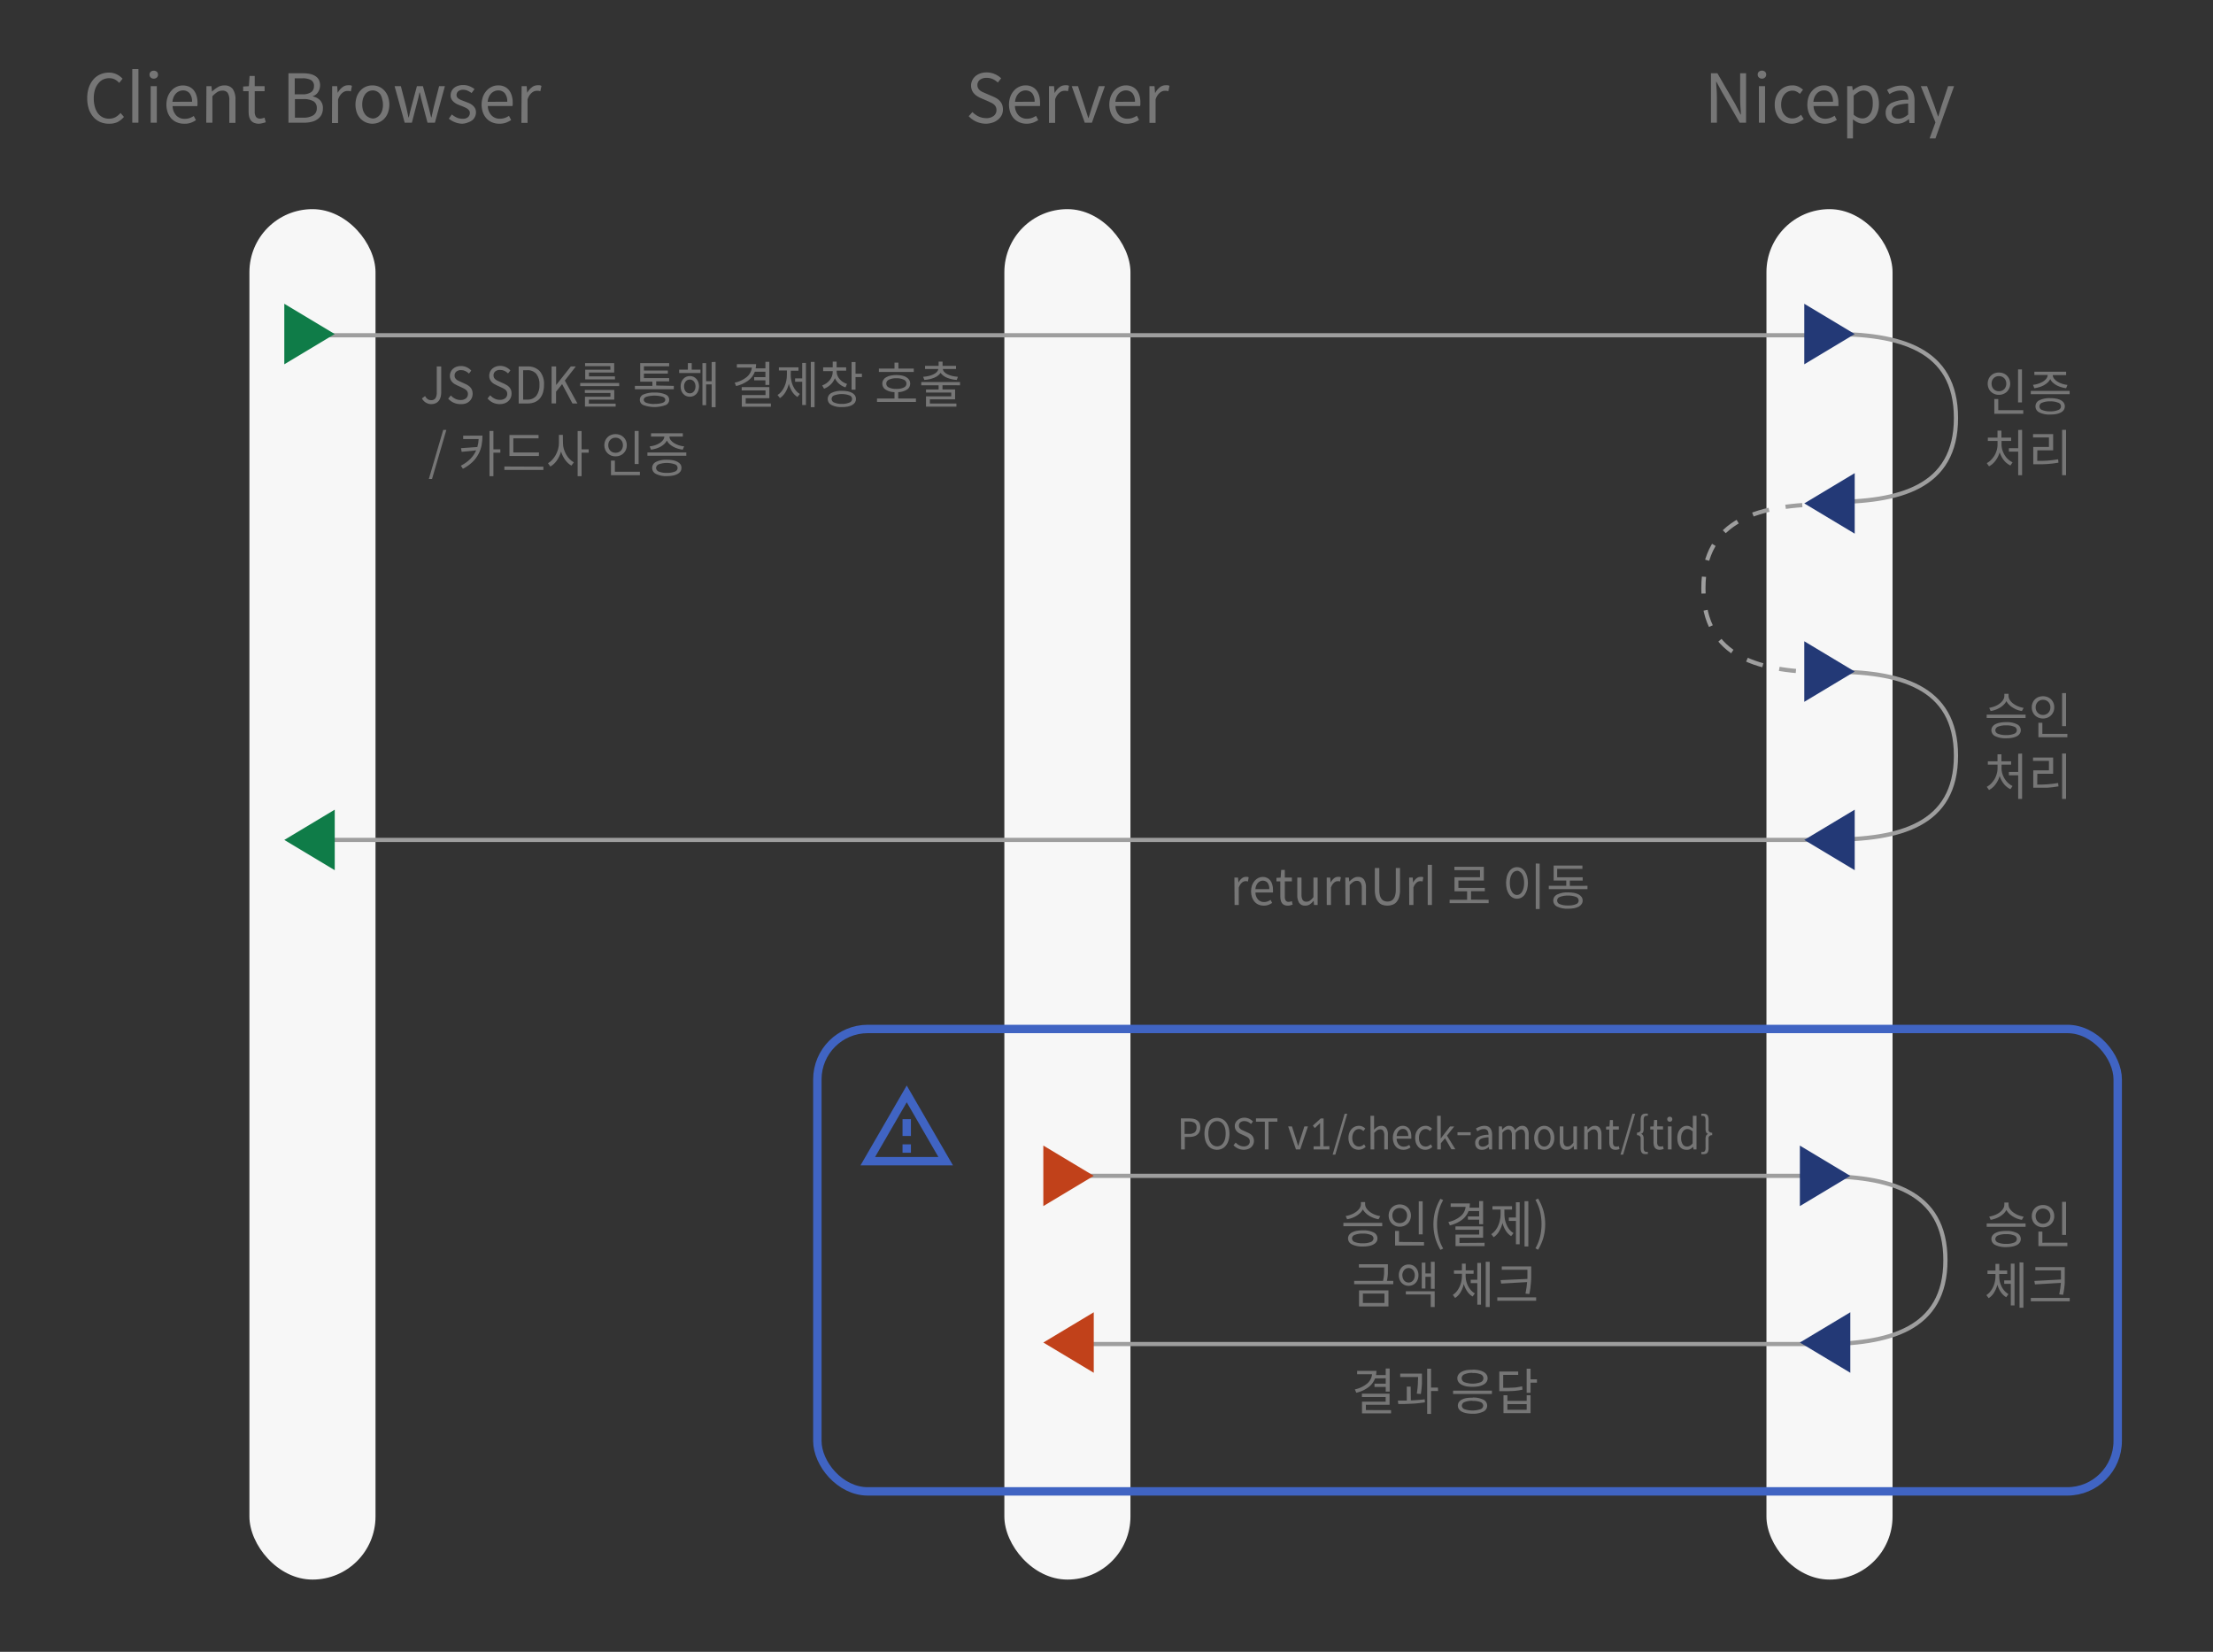 <?xml version="1.0" encoding="utf-8"?>
<svg id="_迹_1" data-name="卵迹_1" viewBox="96.531 24.57 526.499 392.94" xmlns="http://www.w3.org/2000/svg">
  <rect x="96.531" y="24.57" width="526.499" height="392.94" fill="#333333" stroke="none"/>
  <defs>
    <style>.cls-1{fill:#f7f7f7;}.cls-2{fill:#767676;}.cls-3,.cls-4,.cls-8{fill:none;}.cls-3,.cls-4{stroke:#9e9e9e;}.cls-3,.cls-4,.cls-7,.cls-8{stroke-miterlimit:10;}.cls-4{stroke-dasharray:4;}.cls-5{fill:#233976;}.cls-6{fill:#0f7c48;}.cls-7{fill:#f6f6f6;opacity:0.4;}.cls-7,.cls-8{stroke:#4064c3;stroke-width:2px;}.cls-9{fill:#c1411a;}</style>
  </defs>
  <title>비대면 플랫폼 웹메뉴얼_outline</title>
  <rect class="cls-1" x="155.87" y="74.32" width="30" height="326" rx="15"/>
  <rect class="cls-1" x="335.48" y="74.32" width="30" height="326" rx="15"/>
  <rect class="cls-1" x="516.79" y="74.32" width="30" height="326" rx="15"/>
  <path d="M331.08,54A5.6,5.6,0,0,1,327,52.22l.88-1a5.06,5.06,0,0,0,1.49,1.06,4.18,4.18,0,0,0,1.76.39,2.77,2.77,0,0,0,1.81-.53,1.68,1.68,0,0,0,.66-1.39,1.61,1.61,0,0,0-.16-.76,1.68,1.68,0,0,0-.41-.54,2.78,2.78,0,0,0-.62-.41l-.77-.37-1.69-.73a6,6,0,0,1-.83-.43,3.45,3.45,0,0,1-.77-.61,2.71,2.71,0,0,1-.57-.84,3,3,0,0,1,.06-2.38,3.11,3.11,0,0,1,.77-1,3.5,3.5,0,0,1,1.17-.65,4.42,4.42,0,0,1,1.48-.23,4.61,4.61,0,0,1,1.94.4,4.74,4.74,0,0,1,1.52,1l-.79,1a4.38,4.38,0,0,0-1.2-.81,3.51,3.51,0,0,0-1.47-.3,2.52,2.52,0,0,0-1.6.47,1.53,1.53,0,0,0-.59,1.26,1.56,1.56,0,0,0,.17.74,2.08,2.08,0,0,0,.45.53,3.19,3.19,0,0,0,.63.38l.68.3,1.68.72a7.86,7.86,0,0,1,1,.5,3.35,3.35,0,0,1,.76.64,2.75,2.75,0,0,1,.52.86,3.25,3.25,0,0,1,.18,1.14,3,3,0,0,1-.28,1.3A3.27,3.27,0,0,1,334,53a3.67,3.67,0,0,1-1.26.71A5.05,5.05,0,0,1,331.08,54Z" style="fill: rgb(118, 118, 118);"/>
  <path d="M340.74,54a4.14,4.14,0,0,1-1.62-.31,3.73,3.73,0,0,1-1.32-.88,4.18,4.18,0,0,1-.89-1.44,5.69,5.69,0,0,1,0-3.82,4.47,4.47,0,0,1,.87-1.44,3.73,3.73,0,0,1,1.26-.91,3.48,3.48,0,0,1,1.47-.32,3.42,3.42,0,0,1,1.47.29,2.94,2.94,0,0,1,1.09.82,3.94,3.94,0,0,1,.67,1.29,5.83,5.83,0,0,1,.23,1.68c0,.16,0,.31,0,.45s0,.27,0,.38H338a3.33,3.33,0,0,0,.85,2.21,2.68,2.68,0,0,0,2,.81,3.57,3.57,0,0,0,1.16-.18,4.32,4.32,0,0,0,1-.5l.53,1a6.65,6.65,0,0,1-1.28.64A4.44,4.44,0,0,1,340.74,54Zm1.94-5.23a3.1,3.1,0,0,0-.57-2,2,2,0,0,0-1.59-.69,2.09,2.09,0,0,0-.89.19,2.19,2.19,0,0,0-.76.52,2.86,2.86,0,0,0-.56.85,3.66,3.66,0,0,0-.29,1.15Z" style="fill: rgb(118, 118, 118);"/>
  <path d="M346.1,45.07h1.2l.13,1.59h.05a4,4,0,0,1,1.09-1.32,2.17,2.17,0,0,1,1.37-.49,2.47,2.47,0,0,1,.5,0,1.16,1.16,0,0,1,.43.15l-.27,1.28a3.11,3.11,0,0,0-.4-.11,2.81,2.81,0,0,0-.45,0,1.71,1.71,0,0,0-.57.1,1.83,1.83,0,0,0-.58.34,2.78,2.78,0,0,0-.56.61,3.52,3.52,0,0,0-.48,1v5.58H346.1Z" style="fill: rgb(118, 118, 118);"/>
  <path d="M351.51,45.07H353l1.63,5c.14.42.27.85.41,1.29s.27.86.4,1.27h.07l.4-1.27c.14-.44.27-.87.4-1.29l1.65-5h1.44l-3.09,8.69h-1.7Z" style="fill: rgb(118, 118, 118);"/>
  <path d="M364.61,54a4.14,4.14,0,0,1-1.62-.31,3.73,3.73,0,0,1-1.32-.88,4.18,4.18,0,0,1-.89-1.44,5.69,5.69,0,0,1,0-3.82,4.47,4.47,0,0,1,.87-1.44,3.83,3.83,0,0,1,1.26-.91,3.48,3.48,0,0,1,1.47-.32,3.38,3.38,0,0,1,1.47.29,2.94,2.94,0,0,1,1.09.82,3.94,3.94,0,0,1,.67,1.29,5.51,5.51,0,0,1,.23,1.68c0,.16,0,.31,0,.45a3.22,3.22,0,0,1-.05.38h-5.87a3.33,3.33,0,0,0,.85,2.21,2.68,2.68,0,0,0,2,.81A3.57,3.57,0,0,0,366,52.6a4.32,4.32,0,0,0,1-.5l.53,1a6.65,6.65,0,0,1-1.28.64A4.44,4.44,0,0,1,364.61,54Zm1.94-5.23a3.1,3.1,0,0,0-.57-2,2,2,0,0,0-1.59-.69,2.09,2.09,0,0,0-.89.19,2.29,2.29,0,0,0-.76.52,2.86,2.86,0,0,0-.56.85,3.66,3.66,0,0,0-.29,1.15Z" style="fill: rgb(118, 118, 118);"/>
  <path d="M370,45.07h1.2l.13,1.59h.05a4.14,4.14,0,0,1,1.09-1.32,2.17,2.17,0,0,1,1.37-.49,2.47,2.47,0,0,1,.5,0,1.16,1.16,0,0,1,.43.15l-.27,1.28a3.11,3.11,0,0,0-.4-.11,2.81,2.81,0,0,0-.45,0,1.71,1.71,0,0,0-.57.1,1.83,1.83,0,0,0-.58.34,2.78,2.78,0,0,0-.56.61,3.83,3.83,0,0,0-.48,1v5.58H370Z" style="fill: rgb(118, 118, 118);"/>
  <path d="M503.59,42h1.53l4.28,7.39,1.24,2.42h.08c0-.6-.08-1.21-.12-1.85s-.07-1.25-.07-1.86V42h1.41V53.76h-1.52l-4.27-7.4L504.88,44h-.06c0,.6.07,1.2.11,1.81S505,47,505,47.61v6.15h-1.41Z" style="fill: rgb(118, 118, 118);"/>
  <path d="M515.75,43.28A1,1,0,0,1,515,43a.91.91,0,0,1-.29-.68.88.88,0,0,1,.29-.7,1.16,1.16,0,0,1,1.44,0,.88.88,0,0,1,.29.7.91.91,0,0,1-.29.68A1,1,0,0,1,515.75,43.28ZM515,45.07h1.46v8.69H515Z" style="fill: rgb(118, 118, 118);"/>
  <path d="M522.84,54a4.05,4.05,0,0,1-1.61-.31,3.74,3.74,0,0,1-1.3-.88,4.17,4.17,0,0,1-.86-1.43,5.47,5.47,0,0,1-.31-1.93,5.07,5.07,0,0,1,.34-1.93,4.4,4.4,0,0,1,.92-1.44,3.69,3.69,0,0,1,1.34-.9,4.24,4.24,0,0,1,1.59-.3,3.19,3.19,0,0,1,1.47.31,4.77,4.77,0,0,1,1.07.72l-.75,1a3.74,3.74,0,0,0-.8-.56,2,2,0,0,0-.94-.22,2.45,2.45,0,0,0-1.09.24,2.57,2.57,0,0,0-.86.68,3.47,3.47,0,0,0-.57,1.06,4.84,4.84,0,0,0,0,2.72,3.08,3.08,0,0,0,.55,1,2.63,2.63,0,0,0,.85.67,2.42,2.42,0,0,0,1.09.24,2.59,2.59,0,0,0,1.12-.25,4,4,0,0,0,.93-.62l.63,1a4.36,4.36,0,0,1-1.3.83A4,4,0,0,1,522.84,54Z" style="fill: rgb(118, 118, 118);"/>
  <path d="M530.68,54a4.22,4.22,0,0,1-1.63-.31,3.82,3.82,0,0,1-1.32-.88,4.34,4.34,0,0,1-.89-1.44,5.86,5.86,0,0,1,0-3.82,4.32,4.32,0,0,1,.88-1.44,3.63,3.63,0,0,1,1.26-.91,3.41,3.41,0,0,1,1.46-.32,3.46,3.46,0,0,1,1.48.29A2.83,2.83,0,0,1,533,46a3.78,3.78,0,0,1,.68,1.29,5.83,5.83,0,0,1,.23,1.68c0,.16,0,.31,0,.45a3.22,3.22,0,0,1,0,.38H528a3.33,3.33,0,0,0,.86,2.21,2.67,2.67,0,0,0,2,.81A3.59,3.59,0,0,0,532,52.6a4.52,4.52,0,0,0,1-.5l.53,1a7,7,0,0,1-1.28.64A4.47,4.47,0,0,1,530.68,54Zm1.93-5.23a3.1,3.1,0,0,0-.57-2,1.94,1.94,0,0,0-1.59-.69,2.13,2.13,0,0,0-.89.19,2.4,2.4,0,0,0-.76.52,3.06,3.06,0,0,0-.56.85,3.66,3.66,0,0,0-.28,1.15Z" style="fill: rgb(118, 118, 118);"/>
  <path d="M536,45.07h1.2l.12,1h0a7.61,7.61,0,0,1,1.3-.84,3.08,3.08,0,0,1,1.47-.37,3.22,3.22,0,0,1,1.48.32,3.13,3.13,0,0,1,1.09.89,4.13,4.13,0,0,1,.66,1.4,6.81,6.81,0,0,1,.23,1.82,5.81,5.81,0,0,1-.32,2,4.37,4.37,0,0,1-.83,1.47,3.64,3.64,0,0,1-1.2.92,3.5,3.5,0,0,1-1.43.31,2.94,2.94,0,0,1-1.2-.27,5.18,5.18,0,0,1-1.2-.75l0,1.52v3H536Zm3.58,7.67a2.11,2.11,0,0,0,1-.24,2.43,2.43,0,0,0,.79-.68,3.1,3.1,0,0,0,.52-1.08,5.36,5.36,0,0,0,.19-1.45A6.53,6.53,0,0,0,542,48a3.18,3.18,0,0,0-.4-1,1.87,1.87,0,0,0-.71-.66,2.23,2.23,0,0,0-1-.23,2.39,2.39,0,0,0-1.13.3,6.17,6.17,0,0,0-1.21.9v4.55a4,4,0,0,0,1.15.71A3,3,0,0,0,539.62,52.74Z" style="fill: rgb(118, 118, 118);"/>
  <path d="M547.68,54a2.7,2.7,0,0,1-1-.18,2.26,2.26,0,0,1-.8-.5,2.33,2.33,0,0,1-.53-.8,2.74,2.74,0,0,1-.19-1.06,2.5,2.5,0,0,1,1.38-2.4,8.82,8.82,0,0,1,4-.76,4.47,4.47,0,0,0-.08-.82,2,2,0,0,0-.28-.7,1.54,1.54,0,0,0-.55-.49,1.94,1.94,0,0,0-.88-.18,4.24,4.24,0,0,0-1.47.25,4.79,4.79,0,0,0-1.22.6l-.58-1a8.49,8.49,0,0,1,1.53-.71,6.09,6.09,0,0,1,2-.32,3.37,3.37,0,0,1,1.36.25,2.41,2.41,0,0,1,.93.73,3.29,3.29,0,0,1,.54,1.13,5.51,5.51,0,0,1,.18,1.46v5.34h-1.2l-.13-.94h0a5.91,5.91,0,0,1-1.35.83A3.87,3.87,0,0,1,547.68,54Zm.42-1.19a3.16,3.16,0,0,0,1.2-.22,4.49,4.49,0,0,0,1.2-.78V49.2a14.92,14.92,0,0,0-1.91.23,4.05,4.05,0,0,0-1.21.41,1.42,1.42,0,0,0-.62.62,1.87,1.87,0,0,0-.18.85,1.36,1.36,0,0,0,.43,1.11A1.65,1.65,0,0,0,548.1,52.78Z" style="fill: rgb(118, 118, 118);"/>
  <path d="M555.6,57.5,557,53.68l-3.48-8.61H555l1.77,4.74c.13.37.27.77.41,1.2s.29.83.42,1.23h.08l.37-1.22c.13-.43.25-.83.37-1.21L560,45.07h1.43L557,57.5Z" style="fill: rgb(118, 118, 118);"/>
  <path d="M122.36,54a5,5,0,0,1-2-.41,4.51,4.51,0,0,1-1.62-1.19,5.73,5.73,0,0,1-1.08-1.91,8.15,8.15,0,0,1-.38-2.56,7.76,7.76,0,0,1,.39-2.55,5.8,5.8,0,0,1,1.09-1.92,4.59,4.59,0,0,1,1.65-1.21,5.2,5.2,0,0,1,2.07-.41,4.17,4.17,0,0,1,1,.12,4.29,4.29,0,0,1,.89.33,4.11,4.11,0,0,1,.73.46,4.4,4.4,0,0,1,.59.54l-.8,1a3.85,3.85,0,0,0-1-.8,2.81,2.81,0,0,0-1.35-.32,3.46,3.46,0,0,0-1.52.33,3.2,3.2,0,0,0-1.16,1,4.36,4.36,0,0,0-.76,1.49,7.16,7.16,0,0,0-.26,2,7.34,7.34,0,0,0,.26,2,4.76,4.76,0,0,0,.72,1.52,3.2,3.2,0,0,0,2.67,1.29,3.19,3.19,0,0,0,1.5-.35,4.73,4.73,0,0,0,1.22-1l.81.93a5.13,5.13,0,0,1-1.57,1.25A4.63,4.63,0,0,1,122.36,54Z" style="fill: rgb(118, 118, 118);"/>
  <path d="M128,53.76V41h1.46V53.76Z" style="fill: rgb(118, 118, 118);"/>
  <path d="M133.12,43.28a1,1,0,0,1-.72-.26.87.87,0,0,1-.29-.68.85.85,0,0,1,.29-.7,1,1,0,0,1,.72-.25,1.07,1.07,0,0,1,.72.25.87.87,0,0,1,.28.7.9.9,0,0,1-.28.68A1.08,1.08,0,0,1,133.12,43.28Zm-.74,1.79h1.46v8.69h-1.46Z" style="fill: rgb(118, 118, 118);"/>
  <path d="M140.28,54a4.21,4.21,0,0,1-1.62-.31,3.73,3.73,0,0,1-1.32-.88,4.34,4.34,0,0,1-.89-1.44,5.69,5.69,0,0,1,0-3.82,4.32,4.32,0,0,1,.88-1.44,3.69,3.69,0,0,1,1.25-.91,3.72,3.72,0,0,1,2.95,0,2.9,2.9,0,0,1,1.08.82,3.76,3.76,0,0,1,.67,1.29,5.5,5.5,0,0,1,.24,1.68c0,.16,0,.31,0,.45a3.22,3.22,0,0,1-.05.38h-5.87a3.33,3.33,0,0,0,.86,2.21,2.66,2.66,0,0,0,2,.81,3.59,3.59,0,0,0,1.17-.18,4.52,4.52,0,0,0,1-.5l.52,1a6.65,6.65,0,0,1-1.28.64A4.44,4.44,0,0,1,140.28,54Zm1.94-5.23a3.1,3.1,0,0,0-.57-2,2,2,0,0,0-1.59-.69,2.09,2.09,0,0,0-.89.19,2.4,2.4,0,0,0-.76.52,3.06,3.06,0,0,0-.56.85,4,4,0,0,0-.29,1.15Z" style="fill: rgb(118, 118, 118);"/>
  <path d="M145.64,45.07h1.2l.13,1.25H147a7.93,7.93,0,0,1,1.32-1,2.91,2.91,0,0,1,1.59-.43,2.37,2.37,0,0,1,2,.86,4.32,4.32,0,0,1,.64,2.55v5.5h-1.46V48.45a3.13,3.13,0,0,0-.39-1.78,1.45,1.45,0,0,0-1.26-.54,2.26,2.26,0,0,0-1.2.33,7.76,7.76,0,0,0-1.18,1v6.3h-1.46Z" style="fill: rgb(118, 118, 118);"/>
  <path d="M158.16,54a2.9,2.9,0,0,1-1.18-.21,1.86,1.86,0,0,1-.76-.58,2.59,2.59,0,0,1-.42-.92,5.38,5.38,0,0,1-.12-1.19V46.26h-1.3V45.15l1.36-.08.17-2.43h1.22v2.43h2.35v1.19h-2.35V51.1a2.26,2.26,0,0,0,.29,1.25,1.17,1.17,0,0,0,1.06.43,1.86,1.86,0,0,0,.49-.07l.5-.15.29,1.09c-.25.08-.51.16-.79.22A3.32,3.32,0,0,1,158.16,54Z" style="fill: rgb(118, 118, 118);"/>
  <path d="M165.16,42h3.49a8.29,8.29,0,0,1,1.64.16,3.75,3.75,0,0,1,1.27.51,2.42,2.42,0,0,1,.83.88,3,3,0,0,1-.16,2.89,2.26,2.26,0,0,1-1.27,1v.08a3.22,3.22,0,0,1,1.72.9,2.62,2.62,0,0,1,.67,1.9,3.26,3.26,0,0,1-.32,1.51,3,3,0,0,1-.92,1.07,3.85,3.85,0,0,1-1.4.64,6.83,6.83,0,0,1-1.8.22h-3.75Zm3.23,5a3.6,3.6,0,0,0,2.18-.51,1.71,1.71,0,0,0,.66-1.41,1.55,1.55,0,0,0-.7-1.46,4.06,4.06,0,0,0-2.07-.42h-1.81V47Zm.31,5.56a4.27,4.27,0,0,0,2.36-.56,1.93,1.93,0,0,0,.84-1.75,1.77,1.77,0,0,0-.82-1.61,4.69,4.69,0,0,0-2.38-.5h-2v4.42Z" style="fill: rgb(118, 118, 118);"/>
  <path d="M175.55,45.07h1.2l.12,1.59h0a4.17,4.17,0,0,1,1.1-1.32,2.17,2.17,0,0,1,1.37-.49,2.47,2.47,0,0,1,.5,0,1.12,1.12,0,0,1,.42.15L180,46.32a2.73,2.73,0,0,0-.4-.11,2.64,2.64,0,0,0-.45,0,1.62,1.62,0,0,0-.56.1,1.88,1.88,0,0,0-.59.34,3.05,3.05,0,0,0-.56.61,4.2,4.2,0,0,0-.48,1v5.58h-1.45Z" style="fill: rgb(118, 118, 118);"/>
  <path d="M185.13,54a3.84,3.84,0,0,1-1.53-.31,4,4,0,0,1-1.29-.88,4.21,4.21,0,0,1-.88-1.43,5.81,5.81,0,0,1,0-3.86,4.16,4.16,0,0,1,.88-1.44,3.77,3.77,0,0,1,1.29-.9,4.05,4.05,0,0,1,3.06,0,3.77,3.77,0,0,1,1.29.9,4.16,4.16,0,0,1,.88,1.44,5.81,5.81,0,0,1,0,3.86,4.21,4.21,0,0,1-.88,1.43,4,4,0,0,1-1.29.88A3.84,3.84,0,0,1,185.13,54Zm0-1.23a2.16,2.16,0,0,0,1-.24,2.45,2.45,0,0,0,.8-.67,3,3,0,0,0,.52-1,4.43,4.43,0,0,0,.19-1.36,4.47,4.47,0,0,0-.19-1.36A3.18,3.18,0,0,0,187,47a2.36,2.36,0,0,0-.8-.68,2.16,2.16,0,0,0-1-.24,2.19,2.19,0,0,0-1,.24,2.36,2.36,0,0,0-.8.68,3.87,3.87,0,0,0-.51,1.06,4.81,4.81,0,0,0-.18,1.36,4.76,4.76,0,0,0,.18,1.36,3.67,3.67,0,0,0,.51,1,2.45,2.45,0,0,0,.8.67A2.19,2.19,0,0,0,185.13,52.74Z" style="fill: rgb(118, 118, 118);"/>
  <path d="M190.41,45.07h1.49l1.29,5c.09.41.18.82.26,1.22s.17.8.26,1.21h.08c.09-.41.19-.81.28-1.22s.19-.81.31-1.21l1.34-5h1.43l1.36,5,.3,1.22.3,1.21h.07c.09-.41.19-.81.27-1.21l.27-1.22,1.28-5h1.38L200,53.76h-1.76L197,49.07c-.12-.4-.22-.81-.31-1.21s-.18-.84-.28-1.28h-.08c-.1.44-.19.87-.28,1.28s-.2.83-.32,1.24l-1.21,4.66h-1.71Z" style="fill: rgb(118, 118, 118);"/>
  <path d="M206.55,54a4.66,4.66,0,0,1-1.77-.35,5.51,5.51,0,0,1-1.47-.85l.72-1a5.22,5.22,0,0,0,1.17.74,3.3,3.3,0,0,0,1.4.28,1.8,1.8,0,0,0,1.29-.4,1.29,1.29,0,0,0,.42-1,.92.92,0,0,0-.17-.57,1.94,1.94,0,0,0-.46-.44,3.82,3.82,0,0,0-.64-.34l-.71-.3c-.31-.1-.62-.23-.92-.36a4.11,4.11,0,0,1-.83-.51,2.49,2.49,0,0,1-.61-.69,1.88,1.88,0,0,1-.23-.95,2.27,2.27,0,0,1,.78-1.74,2.73,2.73,0,0,1,.95-.53,3.79,3.79,0,0,1,1.26-.19,3.85,3.85,0,0,1,1.5.28,5.3,5.3,0,0,1,1.2.68l-.7.94a5.35,5.35,0,0,0-.94-.55,2.57,2.57,0,0,0-1.06-.22,1.72,1.72,0,0,0-1.2.37,1.17,1.17,0,0,0-.38.88.85.85,0,0,0,.16.54,1.49,1.49,0,0,0,.43.39,3.85,3.85,0,0,0,.61.3l.72.28c.32.12.63.25,1,.39a3.59,3.59,0,0,1,.85.5,2.59,2.59,0,0,1,.61.71,2.09,2.09,0,0,1,.24,1,2.46,2.46,0,0,1-.21,1,2.29,2.29,0,0,1-.6.82,3.09,3.09,0,0,1-1,.55A4,4,0,0,1,206.55,54Z" style="fill: rgb(118, 118, 118);"/>
  <path d="M215.27,54a4.21,4.21,0,0,1-1.62-.31,3.73,3.73,0,0,1-1.32-.88,4.34,4.34,0,0,1-.89-1.44,5.69,5.69,0,0,1,0-3.82,4.32,4.32,0,0,1,.88-1.44,3.63,3.63,0,0,1,1.26-.91,3.41,3.41,0,0,1,1.46-.32,3.46,3.46,0,0,1,1.48.29,2.9,2.9,0,0,1,1.08.82,3.76,3.76,0,0,1,.67,1.29,5.5,5.5,0,0,1,.24,1.68c0,.16,0,.31,0,.45a3.22,3.22,0,0,1-.05.38h-5.87a3.33,3.33,0,0,0,.86,2.21,2.66,2.66,0,0,0,2,.81,3.59,3.59,0,0,0,1.17-.18,4.52,4.52,0,0,0,1-.5l.52,1a6.65,6.65,0,0,1-1.28.64A4.44,4.44,0,0,1,215.27,54Zm1.94-5.23a3.1,3.1,0,0,0-.57-2,2,2,0,0,0-1.59-.69,2.09,2.09,0,0,0-.89.19,2.4,2.4,0,0,0-.76.52,3.06,3.06,0,0,0-.56.85,4,4,0,0,0-.29,1.15Z" style="fill: rgb(118, 118, 118);"/>
  <path d="M220.63,45.07h1.2l.13,1.59h0a4,4,0,0,1,1.1-1.32,2.15,2.15,0,0,1,1.36-.49,2.57,2.57,0,0,1,.51,0,1.18,1.18,0,0,1,.42.15l-.27,1.28a2.73,2.73,0,0,0-.4-.11,2.81,2.81,0,0,0-.45,0,1.71,1.71,0,0,0-.57.1,2,2,0,0,0-.58.34,3.05,3.05,0,0,0-.56.61,4.2,4.2,0,0,0-.48,1v5.58h-1.46Z" style="fill: rgb(118, 118, 118);"/>
  <path class="cls-2" d="M574.78,115.83a2.68,2.68,0,0,1-.77,1.91,2.49,2.49,0,0,1-.86.55,2.63,2.63,0,0,1-1.06.2,2.67,2.67,0,0,1-1.06-.2,2.5,2.5,0,0,1-.84-.55,2.34,2.34,0,0,1-.56-.84,2.83,2.83,0,0,1-.2-1.07,2.78,2.78,0,0,1,.2-1.06,2.34,2.34,0,0,1,.56-.84,2.5,2.5,0,0,1,.84-.55,2.85,2.85,0,0,1,1.06-.19,2.81,2.81,0,0,1,1.06.19,2.49,2.49,0,0,1,.86.55,2.68,2.68,0,0,1,.77,1.9Zm-4.43,0a2.15,2.15,0,0,0,.13.73,1.75,1.75,0,0,0,.37.58,1.62,1.62,0,0,0,.55.37,1.73,1.73,0,0,0,.69.13,1.82,1.82,0,0,0,.7-.13,1.66,1.66,0,0,0,.56-.37,1.6,1.6,0,0,0,.37-.58,1.93,1.93,0,0,0,.13-.73,1.81,1.81,0,0,0-.13-.72,1.56,1.56,0,0,0-.37-.57,1.66,1.66,0,0,0-.56-.37,1.82,1.82,0,0,0-.7-.13,1.73,1.73,0,0,0-.69.13,1.62,1.62,0,0,0-.55.37,1.7,1.7,0,0,0-.37.57A2,2,0,0,0,570.35,115.83Zm7.54,6.32V123H571V119.5h.94v2.65Zm-.31-1.85h-.93v-7.86h.93Z"/>
  <path class="cls-2" d="M588.92,117.56v.79h-9.24v-.79Zm-8.72-1.44a6.23,6.23,0,0,0,1.31-.29,5.32,5.32,0,0,0,1.1-.51,3,3,0,0,0,.78-.7,1.5,1.5,0,0,0,.31-.85h-3.17V113h7.56v.79h-3.18a1.43,1.43,0,0,0,.31.85,3.14,3.14,0,0,0,.78.7,5.32,5.32,0,0,0,1.1.51,6.23,6.23,0,0,0,1.31.29l-.33.78a8.29,8.29,0,0,1-1.22-.27,5.33,5.33,0,0,1-1.09-.46,4.85,4.85,0,0,1-.88-.64,2.52,2.52,0,0,1-.58-.81,2.94,2.94,0,0,1-.6.81,4.85,4.85,0,0,1-.88.64,5.24,5.24,0,0,1-1.08.46,8,8,0,0,1-1.22.27Zm4.09,3.16a7.92,7.92,0,0,1,1.46.13,3.55,3.55,0,0,1,1.1.38,1.89,1.89,0,0,1,.69.61,1.56,1.56,0,0,1,0,1.66,1.82,1.82,0,0,1-.69.62,3.83,3.83,0,0,1-1.1.38,8,8,0,0,1-1.46.12,5.41,5.41,0,0,1-2.57-.5,1.57,1.57,0,0,1-.92-1.45,1.55,1.55,0,0,1,.92-1.44A5.4,5.4,0,0,1,584.29,119.28Zm0,3.14a4.67,4.67,0,0,0,1.88-.31.9.9,0,0,0,0-1.75,4.5,4.5,0,0,0-1.88-.31,4.58,4.58,0,0,0-1.89.31.91.91,0,0,0,0,1.75A4.76,4.76,0,0,0,584.29,122.42Z"/>
  <path class="cls-2" d="M572.72,130.31a4.54,4.54,0,0,0,.2,1.32,5.54,5.54,0,0,0,.55,1.21,4.52,4.52,0,0,0,.83,1,4.05,4.05,0,0,0,1.05.71l-.52.75a4.43,4.43,0,0,1-1.55-1.24,5.78,5.78,0,0,1-1-1.9,6.11,6.11,0,0,1-1,2,4.53,4.53,0,0,1-1.54,1.34l-.53-.76a4.35,4.35,0,0,0,1-.75,5.71,5.71,0,0,0,.83-1.06,5.44,5.44,0,0,0,.54-1.26,5,5,0,0,0,.19-1.38v-.83h-2.31v-.79h2.3V127h.93v1.67H575v.79h-2.27Zm4.89-3.49v10.8h-.93V132h-2.21v-.81h2.21v-4.33Z"/>
  <path class="cls-2" d="M581.21,134.2l1.23,0,1.2-.06,1.24-.12c.41-.05.85-.11,1.3-.19l.09.8c-.47.08-.91.15-1.34.2l-1.27.12-1.26.06h-2.13v-4.12H584v-2.25h-3.79v-.8H585v3.85h-3.76Zm6.86-7.38v10.79h-.94V126.82Z"/>
  <path class="cls-2" d="M578.44,194.57v.8h-9.25v-.8Zm-.88-.86a5.82,5.82,0,0,1-1.16-.3,5.68,5.68,0,0,1-1-.51,4.7,4.7,0,0,1-.89-.69,3.72,3.72,0,0,1-.64-.85,3.24,3.24,0,0,1-.63.85,5,5,0,0,1-.89.69,6.09,6.09,0,0,1-2.22.81l-.34-.76a6.92,6.92,0,0,0,1.33-.37,4.56,4.56,0,0,0,1.15-.64,3.1,3.1,0,0,0,.81-.85,1.76,1.76,0,0,0,.31-1v-.48h1v.48a1.72,1.72,0,0,0,.31,1,3.28,3.28,0,0,0,.81.86,5.1,5.1,0,0,0,1.15.64,6.29,6.29,0,0,0,1.33.38Zm-3.75,2.64a5.43,5.43,0,0,1,2.56.5,1.54,1.54,0,0,1,.93,1.42,1.41,1.41,0,0,1-.24.82,2,2,0,0,1-.69.61,4.22,4.22,0,0,1-1.09.37,8.09,8.09,0,0,1-1.47.12,5.54,5.54,0,0,1-2.57-.49,1.57,1.57,0,0,1-.93-1.43,1.38,1.38,0,0,1,.24-.81,2,2,0,0,1,.69-.61,4.12,4.12,0,0,1,1.11-.37A8,8,0,0,1,573.81,196.35Zm0,3.08a4.69,4.69,0,0,0,1.88-.3.92.92,0,0,0,.67-.86.94.94,0,0,0-.67-.85,4.69,4.69,0,0,0-1.88-.3,4.78,4.78,0,0,0-1.89.3,1,1,0,0,0-.68.85.93.93,0,0,0,.68.86A4.78,4.78,0,0,0,573.81,199.43Z"/>
  <path class="cls-2" d="M585.26,192.83a2.65,2.65,0,0,1-.2,1.07,2.71,2.71,0,0,1-.57.84,2.45,2.45,0,0,1-.85.55,2.91,2.91,0,0,1-2.12,0,2.5,2.5,0,0,1-.84-.55,2.53,2.53,0,0,1-.56-.84,2.65,2.65,0,0,1-.2-1.07,2.68,2.68,0,0,1,.2-1.07,2.53,2.53,0,0,1,.56-.84,2.63,2.63,0,0,1,.84-.54,3.05,3.05,0,0,1,2.12,0,2.57,2.57,0,0,1,.85.54,2.71,2.71,0,0,1,.57.84A2.68,2.68,0,0,1,585.26,192.83Zm-4.42,0a1.93,1.93,0,0,0,.13.73,1.7,1.7,0,0,0,.37.57,1.55,1.55,0,0,0,.55.38,1.93,1.93,0,0,0,.69.13,2,2,0,0,0,.7-.13,1.79,1.79,0,0,0,.56-.38,1.7,1.7,0,0,0,.37-.57,1.93,1.93,0,0,0,.13-.73,1.81,1.81,0,0,0-.13-.72,1.7,1.7,0,0,0-.37-.57,1.76,1.76,0,0,0-.56-.37,1.82,1.82,0,0,0-.7-.13,1.73,1.73,0,0,0-.69.13,1.53,1.53,0,0,0-.55.37,1.7,1.7,0,0,0-.37.57A1.81,1.81,0,0,0,580.84,192.83Zm7.54,6.32v.8h-6.89V196.5h.94v2.65Zm-.31-1.85h-.94v-7.86h.94Z"/>
  <path class="cls-2" d="M572.72,207.31a4.54,4.54,0,0,0,.2,1.32,5.54,5.54,0,0,0,.55,1.21,4.76,4.76,0,0,0,.83,1,4.05,4.05,0,0,0,1.05.71l-.52.75a4.55,4.55,0,0,1-1.55-1.24,5.88,5.88,0,0,1-1-1.9,6.11,6.11,0,0,1-1,2,4.64,4.64,0,0,1-1.54,1.34l-.53-.76a4.35,4.35,0,0,0,1-.75,5.71,5.71,0,0,0,.83-1.06,5.34,5.34,0,0,0,.54-1.27,4.92,4.92,0,0,0,.19-1.37v-.83h-2.31v-.79h2.3V204h.93v1.67H575v.79h-2.27Zm4.89-3.49v10.8h-.93V209h-2.21v-.8h2.21v-4.33Z"/>
  <path class="cls-2" d="M581.21,211.2l1.23,0,1.2-.06,1.24-.12c.41-.05.85-.11,1.3-.19l.09.8c-.47.08-.91.15-1.34.2l-1.27.12-1.26,0c-.42,0-.84,0-1.29,0h-.84v-4.13H584v-2.24h-3.79v-.8H585v3.85h-3.76Zm6.86-7.38v10.79h-.94V203.82Z"/>
  <line class="cls-3" x1="528" y1="104.32" x2="168" y2="104.32"/>
  <path class="cls-3" d="M531.88,104c16.57,0,30,3.43,30,20s-13.43,20-30,20"/>
  <line class="cls-3" x1="532.38" y1="224.37" x2="174.35" y2="224.37"/>
  <path class="cls-3" d="M531.88,184.32c16.57,0,30,3.43,30,20s-13.43,20-30,20"/>
  <path class="cls-4" d="M531.79,184.52c-16.57,0-30-3.43-30-20s13.43-20,30-20"/>
  <polygon class="cls-5" points="525.79 111.23 525.79 96.83 537.79 104.03 525.79 111.23"/>
  <polygon class="cls-5" points="525.79 191.52 525.79 177.12 537.79 184.32 525.79 191.52"/>
  <polygon class="cls-5" points="537.79 137.12 537.79 151.52 525.79 144.32 537.79 137.12"/>
  <polygon class="cls-5" points="537.79 217.17 537.79 231.57 525.79 224.37 537.79 217.17"/>
  <polygon class="cls-6" points="176.17 217.17 176.17 231.57 164.17 224.37 176.17 217.17"/>
  <polygon class="cls-6" points="164.17 111.23 164.17 96.83 176.17 104.03 164.17 111.23"/>
  <path class="cls-2" d="M 199.211 120.708 C 198.732 120.721 198.26 120.596 197.851 120.348 C 197.453 120.106 197.128 119.76 196.911 119.348 L 197.661 118.788 C 197.812 119.088 198.031 119.348 198.301 119.548 C 198.544 119.698 198.825 119.774 199.111 119.768 C 199.493 119.793 199.865 119.633 200.111 119.338 C 200.368 118.904 200.483 118.401 200.441 117.898 L 200.441 111.748 L 201.501 111.748 L 201.501 117.948 C 201.502 118.306 201.454 118.663 201.361 119.008 C 201.285 119.321 201.149 119.617 200.961 119.878 C 200.77 120.129 200.524 120.331 200.241 120.468 C 199.92 120.626 199.568 120.708 199.211 120.708 Z"/>
  <path class="cls-2" d="M 206.091 120.708 C 204.97 120.719 203.9 120.24 203.161 119.398 L 203.791 118.638 C 204.087 118.973 204.447 119.245 204.851 119.438 C 205.239 119.632 205.667 119.731 206.101 119.728 C 206.563 119.751 207.019 119.613 207.391 119.338 C 207.686 119.09 207.858 118.724 207.861 118.338 C 207.864 118.143 207.826 117.948 207.751 117.768 C 207.677 117.617 207.575 117.481 207.451 117.368 C 207.32 117.244 207.172 117.139 207.011 117.058 L 206.461 116.778 L 205.261 116.228 C 205.053 116.137 204.852 116.03 204.661 115.908 C 204.46 115.784 204.279 115.633 204.121 115.458 C 203.944 115.273 203.805 115.056 203.711 114.818 C 203.605 114.551 203.554 114.265 203.561 113.978 C 203.557 113.338 203.826 112.727 204.301 112.298 C 204.547 112.083 204.832 111.917 205.141 111.808 C 205.478 111.689 205.833 111.632 206.191 111.638 C 207.129 111.632 208.025 112.029 208.651 112.728 L 208.101 113.438 C 207.85 113.188 207.56 112.982 207.241 112.828 C 206.927 112.683 206.586 112.608 206.241 112.608 C 205.831 112.582 205.425 112.707 205.101 112.958 C 204.82 113.188 204.665 113.536 204.681 113.898 C 204.676 114.092 204.717 114.284 204.801 114.458 C 204.885 114.605 204.993 114.737 205.121 114.848 C 205.257 114.965 205.408 115.062 205.571 115.138 L 206.061 115.368 L 207.261 115.908 C 207.493 116.013 207.717 116.137 207.931 116.278 C 208.136 116.411 208.321 116.573 208.481 116.758 C 208.643 116.947 208.768 117.164 208.851 117.398 C 208.939 117.676 208.983 117.966 208.981 118.258 C 208.989 118.931 208.709 119.576 208.211 120.028 C 207.956 120.267 207.652 120.448 207.321 120.558 C 206.923 120.683 206.506 120.734 206.091 120.708 Z"/>
  <path class="cls-2" d="M 215.451 120.708 C 214.885 120.712 214.325 120.593 213.811 120.358 C 213.314 120.122 212.873 119.781 212.521 119.358 L 213.151 118.598 C 213.447 118.933 213.807 119.205 214.211 119.398 C 214.599 119.592 215.027 119.691 215.461 119.688 C 215.923 119.711 216.379 119.573 216.751 119.298 C 217.043 119.049 217.211 118.683 217.211 118.298 C 217.217 118.103 217.183 117.909 217.111 117.728 C 217.037 117.577 216.935 117.441 216.811 117.328 C 216.68 117.204 216.532 117.099 216.371 117.018 L 215.821 116.738 L 214.621 116.188 C 214.413 116.097 214.212 115.99 214.021 115.868 C 213.82 115.744 213.639 115.593 213.481 115.418 C 213.304 115.233 213.165 115.016 213.071 114.778 C 212.965 114.511 212.914 114.225 212.921 113.938 C 212.917 113.298 213.186 112.687 213.661 112.258 C 213.907 112.043 214.192 111.877 214.501 111.768 C 214.822 111.655 215.16 111.598 215.501 111.598 C 216.439 111.592 217.335 111.989 217.961 112.688 L 217.401 113.398 C 217.155 113.147 216.867 112.94 216.551 112.788 C 216.222 112.636 215.863 112.561 215.501 112.568 C 215.091 112.542 214.685 112.667 214.361 112.918 C 214.08 113.148 213.925 113.496 213.941 113.858 C 213.936 114.052 213.977 114.244 214.061 114.418 C 214.145 114.565 214.253 114.697 214.381 114.808 C 214.517 114.925 214.668 115.022 214.831 115.098 L 215.321 115.328 L 216.521 115.868 C 216.753 115.973 216.977 116.097 217.191 116.238 C 217.394 116.374 217.579 116.535 217.741 116.718 C 217.903 116.907 218.028 117.124 218.111 117.358 C 218.199 117.636 218.243 117.926 218.241 118.218 C 218.249 118.891 217.969 119.536 217.471 119.988 C 217.216 120.227 216.912 120.408 216.581 120.518 C 216.217 120.644 215.835 120.708 215.451 120.708 Z"/>
  <path class="cls-2" d="M 219.931 111.748 L 222.021 111.748 C 223.119 111.674 224.195 112.087 224.961 112.878 C 225.685 113.797 226.041 114.951 225.961 116.118 C 225.968 116.751 225.88 117.381 225.701 117.988 C 225.551 118.499 225.295 118.973 224.951 119.378 C 224.619 119.761 224.201 120.06 223.731 120.248 C 223.203 120.457 222.638 120.559 222.071 120.548 L 219.931 120.548 Z M 221.931 119.628 C 222.776 119.69 223.601 119.344 224.151 118.698 C 224.678 117.941 224.935 117.029 224.881 116.108 C 224.939 115.193 224.681 114.286 224.151 113.538 C 223.594 112.904 222.771 112.571 221.931 112.638 L 220.991 112.638 L 220.991 119.638 Z"/>
  <path class="cls-2" d="M 227.761 111.748 L 228.841 111.748 L 228.841 116.168 L 228.841 116.168 L 232.331 111.748 L 233.521 111.748 L 230.911 115.098 L 233.911 120.548 L 232.721 120.548 L 230.261 115.948 L 228.821 117.748 L 228.821 120.528 L 227.761 120.528 Z"/>
  <path class="cls-2" d="M 243.841 115.678 L 243.841 116.418 L 234.571 116.418 L 234.571 115.678 Z M 236.621 120.588 L 243.001 120.588 L 243.001 121.288 L 235.701 121.288 L 235.701 118.948 L 241.761 118.948 L 241.761 118.048 L 235.671 118.048 L 235.671 117.338 L 242.671 117.338 L 242.671 119.628 L 236.641 119.628 Z M 241.731 111.678 L 235.731 111.678 L 235.731 110.948 L 242.651 110.948 L 242.651 113.188 L 236.651 113.188 L 236.651 114.108 L 242.841 114.108 L 242.841 114.818 L 235.761 114.818 L 235.761 112.518 L 241.761 112.518 Z"/>
  <path class="cls-2" d="M 256.841 116.368 L 256.841 117.168 L 247.581 117.168 L 247.581 116.368 L 251.741 116.368 L 251.741 115.368 L 248.841 115.368 L 248.841 110.948 L 255.731 110.948 L 255.731 111.708 L 249.731 111.708 L 249.731 112.708 L 255.421 112.708 L 255.421 113.448 L 249.731 113.448 L 249.731 114.508 L 255.731 114.508 L 255.731 115.278 L 252.651 115.278 L 252.651 116.278 Z M 252.251 117.948 C 253.132 117.907 254.012 118.057 254.831 118.388 C 255.82 118.731 256.067 120.016 255.275 120.701 C 255.145 120.814 254.994 120.902 254.831 120.958 C 253.157 121.545 251.334 121.545 249.661 120.958 C 248.671 120.615 248.424 119.33 249.216 118.645 C 249.346 118.532 249.497 118.445 249.661 118.388 C 250.482 118.057 251.366 117.907 252.251 117.948 Z M 252.251 120.648 C 252.893 120.673 253.535 120.592 254.151 120.408 C 254.591 120.238 254.811 119.998 254.811 119.668 C 254.811 119.338 254.591 119.098 254.151 118.938 C 252.904 118.592 251.587 118.592 250.341 118.938 C 249.901 119.098 249.681 119.348 249.681 119.668 C 249.681 119.988 249.901 120.238 250.341 120.408 C 250.958 120.603 251.603 120.694 252.251 120.678 Z"/>
  <path class="cls-2" d="M 261.101 112.508 L 263.181 112.508 L 263.181 113.308 L 258.111 113.308 L 258.111 112.508 L 260.181 112.508 L 260.181 110.948 L 261.101 110.948 Z M 260.651 114.028 C 261.251 114.011 261.827 114.264 262.221 114.718 C 262.419 114.944 262.571 115.205 262.671 115.488 C 262.899 116.135 262.899 116.841 262.671 117.488 C 262.569 117.773 262.417 118.038 262.221 118.268 C 262.024 118.477 261.79 118.647 261.531 118.768 C 260.968 119.008 260.333 119.008 259.771 118.768 C 259.507 118.653 259.272 118.482 259.081 118.268 C 258.881 118.038 258.725 117.774 258.621 117.488 C 258.405 116.839 258.405 116.137 258.621 115.488 C 258.723 115.204 258.879 114.943 259.081 114.718 C 259.27 114.499 259.505 114.325 259.771 114.208 C 260.048 114.086 260.348 114.025 260.651 114.028 Z M 260.651 118.138 C 260.841 118.14 261.029 118.099 261.201 118.018 C 261.362 117.934 261.505 117.818 261.621 117.678 C 261.743 117.519 261.838 117.339 261.901 117.148 C 262.034 116.722 262.034 116.265 261.901 115.838 C 261.84 115.649 261.745 115.473 261.621 115.318 C 261.505 115.178 261.362 115.062 261.201 114.978 C 261.029 114.897 260.841 114.856 260.651 114.858 C 260.263 114.845 259.893 115.016 259.651 115.318 C 259.39 115.651 259.255 116.065 259.271 116.488 C 259.267 116.712 259.3 116.935 259.371 117.148 C 259.429 117.341 259.524 117.521 259.651 117.678 C 259.768 117.821 259.915 117.937 260.081 118.018 C 260.259 118.102 260.454 118.143 260.651 118.138 Z M 266.781 110.658 L 266.781 121.428 L 265.841 121.428 L 265.841 116.008 L 264.521 116.008 L 264.521 120.948 L 263.651 120.948 L 263.651 110.948 L 264.521 110.948 L 264.521 115.248 L 265.841 115.248 L 265.841 110.698 Z"/>
  <path class="cls-2" d="M 276.121 112.998 C 275.799 113.85 275.236 114.591 274.501 115.128 C 273.649 115.741 272.683 116.176 271.661 116.408 L 271.321 115.608 C 272.392 115.388 273.394 114.911 274.241 114.218 C 274.905 113.663 275.326 112.87 275.411 112.008 L 271.841 112.008 L 271.841 111.198 L 276.421 111.198 C 276.418 111.534 276.381 111.869 276.311 112.198 L 278.631 112.198 L 278.631 110.638 L 279.561 110.638 L 279.561 116.138 L 278.631 116.138 L 278.631 115.048 L 275.961 115.048 L 275.961 114.288 L 278.631 114.288 L 278.631 112.998 Z M 279.931 120.548 L 279.931 121.318 L 273.021 121.318 L 273.021 118.558 L 278.651 118.558 L 278.651 117.448 L 272.991 117.448 L 272.991 116.658 L 279.571 116.658 L 279.571 119.298 L 273.941 119.298 L 273.941 120.548 Z"/>
  <path class="cls-2" d="M 284.651 113.708 C 284.647 114.175 284.694 114.641 284.791 115.098 C 284.877 115.542 285.015 115.975 285.201 116.388 C 285.379 116.782 285.608 117.152 285.881 117.488 C 286.14 117.812 286.459 118.084 286.821 118.288 L 286.251 119.008 C 285.734 118.681 285.3 118.24 284.981 117.718 C 284.627 117.145 284.364 116.521 284.201 115.868 C 284.041 116.573 283.771 117.248 283.401 117.868 C 283.074 118.427 282.627 118.905 282.091 119.268 L 281.521 118.538 C 281.885 118.309 282.206 118.018 282.471 117.678 C 282.751 117.322 282.987 116.933 283.171 116.518 C 283.359 116.08 283.503 115.625 283.601 115.158 C 283.693 114.677 283.74 114.188 283.741 113.698 L 283.741 112.698 L 281.841 112.698 L 281.841 111.948 L 286.501 111.948 L 286.501 112.758 L 284.681 112.758 Z M 287.381 110.908 L 288.271 110.908 L 288.271 120.908 L 287.381 120.908 L 287.381 115.378 L 285.691 115.378 L 285.691 114.578 L 287.381 114.578 Z M 290.331 110.658 L 290.331 121.428 L 289.431 121.428 L 289.431 110.658 Z"/>
  <path class="cls-2" d="M 297.681 116.718 C 297.121 116.542 296.603 116.253 296.161 115.868 C 295.735 115.502 295.394 115.048 295.161 114.538 C 294.94 115.105 294.599 115.617 294.161 116.038 C 293.711 116.475 293.177 116.816 292.591 117.038 L 292.131 116.258 C 292.488 116.14 292.825 115.968 293.131 115.748 C 293.433 115.535 293.705 115.283 293.941 114.998 C 294.16 114.716 294.335 114.403 294.461 114.068 C 294.577 113.747 294.638 113.409 294.641 113.068 L 294.641 112.848 L 292.371 112.848 L 292.371 111.948 L 294.641 111.948 L 294.641 110.598 L 295.571 110.598 L 295.571 111.948 L 297.841 111.948 L 297.841 112.738 L 295.581 112.738 L 295.581 112.948 C 295.58 113.273 295.641 113.596 295.761 113.898 C 295.883 114.204 296.056 114.488 296.271 114.738 C 296.497 115.004 296.759 115.236 297.051 115.428 C 297.361 115.631 297.698 115.793 298.051 115.908 Z M 296.821 117.538 C 297.293 117.534 297.765 117.574 298.231 117.658 C 298.598 117.729 298.953 117.857 299.281 118.038 C 299.548 118.188 299.777 118.396 299.951 118.648 C 300.258 119.159 300.258 119.797 299.951 120.308 C 299.777 120.56 299.548 120.769 299.281 120.918 C 298.95 121.091 298.596 121.216 298.231 121.288 C 297.765 121.372 297.293 121.412 296.821 121.408 C 295.965 121.457 295.111 121.285 294.341 120.908 C 293.236 120.363 293.135 118.827 294.159 118.143 C 294.217 118.104 294.278 118.069 294.341 118.038 C 295.119 117.665 295.979 117.493 296.841 117.538 Z M 296.821 120.648 C 297.43 120.678 298.037 120.572 298.601 120.338 C 299.266 120.147 299.475 119.306 298.977 118.825 C 298.871 118.723 298.742 118.649 298.601 118.608 C 297.444 118.208 296.187 118.208 295.031 118.608 C 294.365 118.799 294.156 119.64 294.654 120.121 C 294.76 120.223 294.889 120.298 295.031 120.338 C 295.603 120.577 296.222 120.683 296.841 120.648 Z M 301.591 113.468 L 301.591 114.268 L 300.071 114.268 L 300.071 117.268 L 299.131 117.268 L 299.131 110.688 L 300.071 110.688 L 300.071 113.468 Z"/>
  <path class="cls-2" d="M 314.441 119.368 L 314.441 120.178 L 305.181 120.178 L 305.181 119.368 L 309.341 119.368 L 309.341 117.858 C 308.588 117.852 307.852 117.641 307.211 117.248 C 306.722 116.938 306.431 116.396 306.441 115.818 C 306.436 115.514 306.519 115.216 306.681 114.958 C 306.84 114.69 307.068 114.47 307.341 114.318 C 307.668 114.125 308.027 113.989 308.401 113.918 C 308.861 113.822 309.33 113.775 309.801 113.778 C 310.264 113.775 310.727 113.822 311.181 113.918 C 311.534 113.994 311.872 114.129 312.181 114.318 C 312.454 114.472 312.684 114.692 312.851 114.958 C 313.005 115.218 313.084 115.516 313.081 115.818 C 313.097 116.39 312.813 116.929 312.331 117.238 C 311.699 117.629 310.973 117.843 310.231 117.858 L 310.231 119.368 Z M 313.931 113.048 L 305.631 113.048 L 305.631 112.248 L 309.341 112.248 L 309.341 110.838 L 310.271 110.838 L 310.271 112.248 L 313.931 112.248 Z M 307.381 115.818 C 307.378 116.234 307.632 116.608 308.021 116.758 C 308.581 117.003 309.19 117.116 309.801 117.088 C 310.402 117.116 311.001 117.003 311.551 116.758 C 311.939 116.608 312.193 116.234 312.191 115.818 C 312.189 115.406 311.935 115.037 311.551 114.888 C 311.003 114.635 310.403 114.518 309.801 114.548 C 309.188 114.517 308.578 114.633 308.021 114.888 C 307.636 115.037 307.382 115.406 307.381 115.818 Z"/>
  <path class="cls-2" d="M 320.761 116.208 L 320.761 117.208 L 323.761 117.208 L 323.761 119.558 L 317.761 119.558 L 317.761 120.558 L 324.071 120.558 L 324.071 121.308 L 316.841 121.308 L 316.841 118.848 L 322.841 118.848 L 322.841 117.948 L 316.841 117.948 L 316.841 117.218 L 319.841 117.218 L 319.841 116.218 L 315.711 116.218 L 315.711 115.448 L 324.931 115.448 L 324.931 116.218 Z M 316.151 114.208 C 316.602 114.175 317.05 114.108 317.491 114.008 C 317.878 113.923 318.254 113.792 318.611 113.618 C 318.905 113.485 319.173 113.298 319.401 113.068 C 319.596 112.873 319.726 112.621 319.771 112.348 L 316.611 112.348 L 316.611 111.598 L 319.841 111.598 L 319.841 110.598 L 320.781 110.598 L 320.781 111.598 L 323.981 111.598 L 323.981 112.348 L 320.841 112.348 C 320.881 112.62 321.007 112.872 321.201 113.068 C 321.424 113.298 321.689 113.485 321.981 113.618 C 322.336 113.787 322.708 113.918 323.091 114.008 C 323.535 114.108 323.986 114.175 324.441 114.208 L 324.151 114.948 C 323.737 114.919 323.325 114.859 322.921 114.768 C 322.548 114.686 322.183 114.573 321.831 114.428 C 321.512 114.299 321.213 114.127 320.941 113.918 C 320.691 113.739 320.478 113.515 320.311 113.258 C 320.144 113.513 319.935 113.736 319.691 113.918 C 319.414 114.127 319.112 114.299 318.791 114.428 C 318.434 114.573 318.066 114.686 317.691 114.768 C 317.283 114.86 316.868 114.921 316.451 114.948 Z"/>
  <path class="cls-2" d="M 201.978 126.833 L 202.728 126.833 L 199.318 138.503 L 198.558 138.503 Z"/>
  <path class="cls-2" d="M 211.318 128.193 C 211.32 128.961 211.25 129.728 211.108 130.483 C 210.962 131.219 210.71 131.93 210.358 132.593 C 209.983 133.294 209.501 133.932 208.928 134.483 C 208.253 135.124 207.489 135.663 206.658 136.083 L 206.168 135.353 C 207.016 134.925 207.791 134.369 208.468 133.703 C 209.032 133.121 209.489 132.444 209.818 131.703 L 206.368 132.053 L 206.208 131.183 L 210.098 130.903 C 210.279 130.288 210.383 129.654 210.408 129.013 L 206.728 129.013 L 206.728 128.213 Z M 215.568 132.263 L 213.918 132.263 L 213.918 137.843 L 212.988 137.843 L 212.988 127.093 L 213.918 127.093 L 213.918 131.453 L 215.568 131.453 Z"/>
  <path class="cls-2" d="M 225.808 135.583 L 225.808 136.353 L 216.528 136.353 L 216.528 135.543 Z M 224.738 133.043 L 217.738 133.043 L 217.738 128.043 L 224.658 128.043 L 224.658 128.843 L 218.658 128.843 L 218.658 132.203 L 224.758 132.203 Z"/>
  <path class="cls-2" d="M 230.468 129.953 C 230.466 130.43 230.533 130.905 230.668 131.363 C 230.805 131.823 230.993 132.266 231.228 132.683 C 231.453 133.086 231.732 133.457 232.058 133.783 C 232.351 134.089 232.688 134.349 233.058 134.553 L 232.478 135.333 C 232.197 135.175 231.935 134.983 231.698 134.763 C 231.443 134.53 231.212 134.272 231.008 133.993 C 230.793 133.696 230.602 133.382 230.438 133.053 C 230.266 132.712 230.122 132.358 230.008 131.993 C 229.798 132.755 229.459 133.475 229.008 134.123 C 228.604 134.705 228.078 135.193 227.468 135.553 L 226.908 134.763 C 227.281 134.545 227.618 134.272 227.908 133.953 C 228.235 133.602 228.517 133.213 228.748 132.793 C 228.984 132.354 229.171 131.892 229.308 131.413 C 229.439 130.937 229.506 130.447 229.508 129.953 L 229.508 128.013 L 230.438 128.013 Z M 236.588 132.263 L 234.898 132.263 L 234.898 137.843 L 233.958 137.843 L 233.958 127.103 L 234.898 127.103 L 234.898 131.453 L 236.588 131.453 Z"/>
  <path class="cls-2" d="M 245.658 130.473 C 245.662 130.839 245.594 131.203 245.458 131.543 C 245.328 131.859 245.134 132.145 244.888 132.383 C 244.644 132.624 244.356 132.814 244.038 132.943 C 243.7 133.073 243.341 133.138 242.978 133.133 C 242.616 133.139 242.256 133.074 241.918 132.943 C 241.602 132.812 241.314 132.622 241.068 132.383 C 240.826 132.145 240.635 131.859 240.508 131.543 C 240.242 130.858 240.242 130.098 240.508 129.413 C 240.635 129.098 240.826 128.812 241.068 128.573 C 241.312 128.335 241.601 128.148 241.918 128.023 C 242.256 127.892 242.616 127.828 242.978 127.833 C 243.341 127.829 243.7 127.893 244.038 128.023 C 244.357 128.145 244.646 128.333 244.888 128.573 C 245.134 128.811 245.328 129.097 245.458 129.413 C 245.593 129.75 245.661 130.11 245.658 130.473 Z M 241.238 130.473 C 241.234 130.723 241.278 130.971 241.368 131.203 C 241.45 131.418 241.572 131.615 241.728 131.783 C 241.886 131.941 242.073 132.067 242.278 132.153 C 242.729 132.327 243.228 132.327 243.678 132.153 C 243.887 132.067 244.077 131.941 244.238 131.783 C 244.401 131.618 244.527 131.42 244.608 131.203 C 244.694 130.969 244.738 130.722 244.738 130.473 C 244.738 130.227 244.694 129.984 244.608 129.753 C 244.524 129.543 244.399 129.353 244.238 129.193 C 244.078 129.032 243.887 128.903 243.678 128.813 C 243.228 128.64 242.729 128.64 242.278 128.813 C 242.072 128.903 241.886 129.032 241.728 129.193 C 241.575 129.356 241.452 129.546 241.368 129.753 C 241.278 129.982 241.234 130.227 241.238 130.473 Z M 248.768 136.793 L 248.768 137.603 L 241.888 137.603 L 241.888 134.143 L 242.818 134.143 L 242.818 136.793 Z M 248.468 134.953 L 247.528 134.953 L 247.528 127.093 L 248.468 127.093 Z"/>
  <path class="cls-2" d="M 259.808 132.203 L 259.808 132.993 L 250.558 132.993 L 250.558 132.203 Z M 251.088 130.763 C 251.531 130.717 251.966 130.623 252.388 130.483 C 252.778 130.354 253.15 130.18 253.498 129.963 C 253.797 129.781 254.058 129.543 254.268 129.263 C 254.458 129.022 254.569 128.729 254.588 128.423 L 251.418 128.423 L 251.418 127.633 L 258.978 127.633 L 258.978 128.423 L 255.798 128.423 C 255.805 128.728 255.91 129.023 256.098 129.263 C 256.315 129.541 256.579 129.777 256.878 129.963 C 257.229 130.176 257.601 130.35 257.988 130.483 C 258.413 130.624 258.853 130.718 259.298 130.763 L 258.958 131.543 C 258.546 131.483 258.138 131.393 257.738 131.273 C 257.362 131.161 257 131.007 256.658 130.813 C 256.34 130.636 256.045 130.421 255.778 130.173 C 255.533 129.946 255.332 129.675 255.188 129.373 C 255.041 129.675 254.837 129.947 254.588 130.173 C 254.325 130.421 254.033 130.636 253.718 130.813 C 253.372 131.005 253.007 131.159 252.628 131.273 C 252.233 131.395 251.828 131.485 251.418 131.543 Z M 255.168 133.933 C 255.661 133.928 256.153 133.969 256.638 134.053 C 257.019 134.125 257.386 134.253 257.728 134.433 C 258.008 134.576 258.248 134.786 258.428 135.043 C 258.747 135.551 258.747 136.196 258.428 136.703 C 258.252 136.966 258.011 137.18 257.728 137.323 C 257.388 137.508 257.02 137.636 256.638 137.703 C 256.153 137.792 255.661 137.835 255.168 137.833 C 254.286 137.877 253.406 137.702 252.608 137.323 C 251.496 136.813 251.354 135.289 252.352 134.581 C 252.433 134.524 252.518 134.474 252.608 134.433 C 253.407 134.058 254.287 133.887 255.168 133.933 Z M 255.168 137.063 C 255.812 137.092 256.455 136.99 257.058 136.763 C 257.736 136.585 257.966 135.74 257.473 135.243 C 257.359 135.127 257.215 135.045 257.058 135.003 C 255.836 134.59 254.511 134.59 253.288 135.003 C 252.904 135.132 252.636 135.479 252.608 135.883 C 252.636 136.287 252.904 136.635 253.288 136.763 C 253.888 136.989 254.528 137.091 255.168 137.063 Z"/>
  <rect class="cls-8" x="290.989" y="269.34" width="309.371" height="110" rx="12" style=""/>
  <line class="cls-3" x1="532.99" y1="344.29" x2="352.97" y2="344.29"/>
  <line class="cls-3" x1="532.99" y1="304.28" x2="352.97" y2="304.28"/>
  <path class="cls-2" d="M423.67,352.47a4.69,4.69,0,0,1-1.62,2.13,7.59,7.59,0,0,1-2.84,1.28l-.34-.8a6.79,6.79,0,0,0,2.93-1.39,3.33,3.33,0,0,0,1.16-2.21h-3.55v-.81H424a5.91,5.91,0,0,1-.1,1h2.31v-1.56h.94v5.49h-.94v-1.11h-2.67v-.77h2.67v-1.29Zm3.81,7.55v.77h-6.91V358h5.63v-1.1h-5.65v-.8h6.58v2.64h-5.64V360Z"/>
  <path class="cls-2" d="M432.19,357.69c.56,0,1.12-.05,1.67-.09s1.1-.09,1.62-.16l.06.72c-.53.08-1.08.15-1.63.21s-1.11.1-1.65.12l-1.6.06H429.2l-.1-.81h1l1.12,0v-3.31h.93Zm1.41-1.6a22.31,22.31,0,0,0,.26-2.33c0-.66.05-1.2.05-1.63h-4.25v-.81h5.17v.59c0,.43,0,1,0,1.7a24.75,24.75,0,0,1-.26,2.57Zm5.07-.62H437v5.44h-.93V350.15H437v4.5h1.63Z"/>
  <path class="cls-2" d="M451.48,355.38v.79h-9.24v-.79Zm-4.62-5a7.47,7.47,0,0,1,1.49.14,4,4,0,0,1,1.13.4,2.07,2.07,0,0,1,.72.65,1.52,1.52,0,0,1,.25.86,1.5,1.5,0,0,1-.25.86,2,2,0,0,1-.72.64,4,4,0,0,1-1.13.41,8.6,8.6,0,0,1-3,0,4,4,0,0,1-1.13-.41,2,2,0,0,1-.72-.64,1.5,1.5,0,0,1-.25-.86,1.52,1.52,0,0,1,.25-.86,2.07,2.07,0,0,1,.72-.65,4,4,0,0,1,1.13-.4A7.55,7.55,0,0,1,446.86,350.42Zm0,6.64a5.49,5.49,0,0,1,2.56.5,1.56,1.56,0,0,1,0,2.85,5.49,5.49,0,0,1-2.56.5,7.14,7.14,0,0,1-1.46-.13,3.84,3.84,0,0,1-1.1-.37,1.88,1.88,0,0,1-.69-.61,1.52,1.52,0,0,1,0-1.64,1.86,1.86,0,0,1,.69-.6,3.55,3.55,0,0,1,1.1-.37A7.14,7.14,0,0,1,446.86,357.06Zm0-5.87a4.43,4.43,0,0,0-1.92.34,1,1,0,0,0,0,1.88,5.62,5.62,0,0,0,3.85,0,1,1,0,0,0,0-1.88A4.45,4.45,0,0,0,446.86,351.19Zm0,6.64a4.7,4.7,0,0,0-1.87.3,1,1,0,0,0-.67.86.93.93,0,0,0,.67.85,6,6,0,0,0,3.75,0,.93.93,0,0,0,.67-.85,1,1,0,0,0-.67-.86A4.72,4.72,0,0,0,446.86,357.83Z"/>
  <path class="cls-2" d="M458.75,355.14a9.75,9.75,0,0,1-1,.19c-.34.05-.7.09-1.07.12l-1.21.05c-.43,0-.91,0-1.45,0h-.79v-4.67h4.5v.8h-3.57v3.07l1.37,0,1.14-.05c.36,0,.7-.06,1-.11l1-.18Zm1,1.33h.92v4.26h-6.44v-4.26h.93v1.34h4.59Zm0,2.11h-4.59v1.35h4.59Zm2.44-5.1h-1.52v2.4h-.93v-5.73h.93v2.53h1.52Z"/>
  <path class="cls-2" d="M425.38,315.46v.8h-9.24v-.8Zm-.88-.85a6.51,6.51,0,0,1-1.15-.31,6.1,6.1,0,0,1-1.06-.51,4.63,4.63,0,0,1-.88-.69,3.35,3.35,0,0,1-.64-.84,3.22,3.22,0,0,1-.64.85,5.42,5.42,0,0,1-.88.68,6.1,6.1,0,0,1-1.06.51,6.72,6.72,0,0,1-1.17.31l-.34-.77a5.81,5.81,0,0,0,1.34-.37,5.07,5.07,0,0,0,1.15-.63A3.6,3.6,0,0,0,420,312a1.87,1.87,0,0,0,.31-1v-.48h1V311a1.81,1.81,0,0,0,.31,1,3.64,3.64,0,0,0,.82.85,5.12,5.12,0,0,0,1.15.65,6.11,6.11,0,0,0,1.33.37Zm-3.74,2.64a5.5,5.5,0,0,1,2.56.49,1.55,1.55,0,0,1,.92,1.42,1.45,1.45,0,0,1-.24.83,2.05,2.05,0,0,1-.69.6,3.76,3.76,0,0,1-1.09.37,7.2,7.2,0,0,1-1.46.13,5.53,5.53,0,0,1-2.57-.5,1.55,1.55,0,0,1-.94-1.43,1.43,1.43,0,0,1,.24-.81,1.81,1.81,0,0,1,.7-.6,3.83,3.83,0,0,1,1.1-.38A8.09,8.09,0,0,1,420.76,317.25Zm0,3.07a4.94,4.94,0,0,0,1.88-.29,1,1,0,0,0,.67-.86.94.94,0,0,0-.67-.85,4.72,4.72,0,0,0-1.88-.3,4.8,4.8,0,0,0-1.9.3.93.93,0,0,0-.67.85.94.94,0,0,0,.67.86A5,5,0,0,0,420.76,320.32Z"/>
  <path class="cls-2" d="M432.21,313.72a2.65,2.65,0,0,1-.21,1.07,2.34,2.34,0,0,1-.56.84,2.73,2.73,0,0,1-.85.56,2.87,2.87,0,0,1-1.07.19,2.76,2.76,0,0,1-1-.19,2.62,2.62,0,0,1-.85-.56,2.47,2.47,0,0,1-.56-.84,2.94,2.94,0,0,1,0-2.13,2.47,2.47,0,0,1,.56-.84,2.45,2.45,0,0,1,.85-.55,2.76,2.76,0,0,1,1-.19,2.87,2.87,0,0,1,1.07.19,2.54,2.54,0,0,1,.85.55,2.34,2.34,0,0,1,.56.84A2.64,2.64,0,0,1,432.21,313.72Zm-4.42,0a1.93,1.93,0,0,0,.13.73,1.63,1.63,0,0,0,.36.58,1.69,1.69,0,0,0,1.24.5,1.78,1.78,0,0,0,.7-.13,1.7,1.7,0,0,0,.57-.37,1.8,1.8,0,0,0,.37-.58,2.15,2.15,0,0,0,.13-.73,2.09,2.09,0,0,0-.13-.72,1.82,1.82,0,0,0-.37-.56,1.73,1.73,0,0,0-.57-.38,2,2,0,0,0-.7-.13,1.93,1.93,0,0,0-.69.13,1.75,1.75,0,0,0-.55.38,1.63,1.63,0,0,0-.36.56A1.88,1.88,0,0,0,427.79,313.72Zm7.53,6.32v.81h-6.88v-3.46h.93V320ZM435,318.2h-.93v-7.86H435Z"/>
  <path class="cls-2" d="M438,319.08a12.26,12.26,0,0,1,0-6.51,13.18,13.18,0,0,1,1.23-2.83l.65.31a10,10,0,0,0-1.1,2.76,12.76,12.76,0,0,0,0,6,9.78,9.78,0,0,0,1.1,2.76l-.65.33A13.26,13.26,0,0,1,438,319.08Z"/>
  <path class="cls-2" d="M445.92,312.65a4.69,4.69,0,0,1-1.62,2.13,7.77,7.77,0,0,1-2.83,1.28l-.35-.8a6.79,6.79,0,0,0,2.93-1.39,3.39,3.39,0,0,0,1.17-2.21h-3.56v-.81h4.57a5,5,0,0,1-.1,1h2.31v-1.56h.94v5.5h-.94V314.7h-2.67v-.76h2.67v-1.29Zm3.81,7.55V321h-6.91v-2.76h5.63V317.1H442.8v-.79h6.58V319h-5.63v1.25Z"/>
  <path class="cls-2" d="M454.45,313.36a7.12,7.12,0,0,0,.14,1.39A6.5,6.5,0,0,0,455,316a4.72,4.72,0,0,0,.68,1.1,3.26,3.26,0,0,0,.94.8l-.57.72a3.92,3.92,0,0,1-1.27-1.29,6,6,0,0,1-.78-1.85,7.18,7.18,0,0,1-.81,2,4.29,4.29,0,0,1-1.3,1.4l-.57-.73a4.05,4.05,0,0,0,.95-.86,5,5,0,0,0,.69-1.16,6.54,6.54,0,0,0,.43-1.36,7.09,7.09,0,0,0,.15-1.46v-1h-1.94v-.81h4.66v.81h-1.82Zm2.74-2.8h.89v10h-.89V315H455.5v-.8h1.69Zm2.95-.25v10.77h-.9V310.31Z"/>
  <path class="cls-2" d="M461.83,321.52a10.69,10.69,0,0,0,1.1-2.76,13.12,13.12,0,0,0,0-6,10.69,10.69,0,0,0-1.1-2.76l.63-.32a12.39,12.39,0,0,1,1.25,2.84,12.26,12.26,0,0,1,0,6.51,12.32,12.32,0,0,1-1.25,2.83Z"/>
  <path class="cls-2" d="M428,329.26v.79H418.7v-.79h6.87a11.13,11.13,0,0,0,.26-1.77c0-.51,0-1,0-1.4h-6v-.79h6.9v.79c0,.43,0,.89,0,1.39a11.13,11.13,0,0,1-.24,1.78Zm-8.14,2.26h7v3.82h-7Zm.92,3h5.13v-2.24h-5.13Z"/>
  <path class="cls-2" d="M434,327.94a2.82,2.82,0,0,1-.18,1,2.39,2.39,0,0,1-.49.8,2.2,2.2,0,0,1-.74.52,2.34,2.34,0,0,1-.93.18,2.41,2.41,0,0,1-.93-.18,2.26,2.26,0,0,1-.73-.52,2.39,2.39,0,0,1-.49-.8,3,3,0,0,1,0-2.06,2.54,2.54,0,0,1,.49-.81,2.26,2.26,0,0,1,.73-.52,2.41,2.41,0,0,1,.93-.18,2.34,2.34,0,0,1,.93.18,2.2,2.2,0,0,1,.74.52,2.54,2.54,0,0,1,.49.81A2.82,2.82,0,0,1,434,327.94Zm-3.82,0a1.88,1.88,0,0,0,.42,1.24,1.31,1.31,0,0,0,.46.35,1.35,1.35,0,0,0,.6.13,1.31,1.31,0,0,0,.59-.13,1.41,1.41,0,0,0,.46-.35,1.72,1.72,0,0,0,.3-.55,2,2,0,0,0,.12-.69,2,2,0,0,0-.12-.7,1.57,1.57,0,0,0-.3-.54,1.34,1.34,0,0,0-1.05-.49,1.5,1.5,0,0,0-.6.13,1.34,1.34,0,0,0-.46.36,1.78,1.78,0,0,0-.31.54A2,2,0,0,0,430.15,328Zm.81,3.79h6.87v3.76h-.94v-3H431Zm6.87-7v6.41h-.9V328.3h-1.31v2.77h-.87v-6.14h.87v2.57h1.31v-2.78Z"/>
  <path class="cls-2" d="M445.22,328a6.12,6.12,0,0,0,.14,1.28,5.64,5.64,0,0,0,.44,1.21,4.88,4.88,0,0,0,.69,1,3.49,3.49,0,0,0,.93.75l-.54.74a3.91,3.91,0,0,1-1.28-1.22,6.11,6.11,0,0,1-.82-1.75A6.5,6.5,0,0,1,444,332a4.08,4.08,0,0,1-1.28,1.33l-.55-.73a4,4,0,0,0,.92-.82,5.18,5.18,0,0,0,.68-1.1,5.94,5.94,0,0,0,.43-1.27,6.58,6.58,0,0,0,.14-1.32v-.52h-1.89v-.8h1.89v-1.6h.9v1.6h1.88v.8h-1.89ZM448,325h.88v9.93H448v-5.13h-1.57V329H448Zm2.95-.27v10.76H450V324.72Z"/>
  <path class="cls-2" d="M462,333.18V334h-9.25v-.81Zm-2.08-4.38c0-.28,0-.55,0-.83v-1.35h-6.1v-.8h7v1.32c0,.4,0,.79,0,1.18s0,.79-.05,1.21-.08.86-.13,1.33-.15,1-.26,1.53l-.92-.09c.11-.52.19-1,.25-1.46s.11-.88.14-1.29l-6.17.36-.14-.82Z"/>
  <path class="cls-2" d="M377.48,290.62h2a5,5,0,0,1,1.07.11,2.21,2.21,0,0,1,.82.37,1.75,1.75,0,0,1,.54.66,2.53,2.53,0,0,1,.19,1,2.4,2.4,0,0,1-.19,1,1.73,1.73,0,0,1-.53.71,2.15,2.15,0,0,1-.81.42,3.75,3.75,0,0,1-1,.13h-1.16V298h-.88Zm1.92,3.68a2.13,2.13,0,0,0,1.36-.36,1.43,1.43,0,0,0,.44-1.17,1.21,1.21,0,0,0-.46-1.1,2.51,2.51,0,0,0-1.38-.31h-1v2.94Z"/>
  <path class="cls-2" d="M386.06,298.08a2.78,2.78,0,0,1-1.2-.26,2.66,2.66,0,0,1-.94-.76,3.54,3.54,0,0,1-.62-1.21,6.09,6.09,0,0,1,0-3.17,3.63,3.63,0,0,1,.62-1.19,2.74,2.74,0,0,1,.94-.75,2.9,2.9,0,0,1,2.4,0,2.74,2.74,0,0,1,.94.75,3.62,3.62,0,0,1,.61,1.19,5.82,5.82,0,0,1,0,3.17,3.53,3.53,0,0,1-.61,1.21,2.66,2.66,0,0,1-.94.76A2.78,2.78,0,0,1,386.06,298.08Zm0-.81a1.76,1.76,0,0,0,.85-.21,2,2,0,0,0,.65-.61,2.62,2.62,0,0,0,.42-.94,4.81,4.81,0,0,0,.15-1.25A4.73,4.73,0,0,0,388,293a2.57,2.57,0,0,0-.42-.93,1.79,1.79,0,0,0-1.5-.8,1.77,1.77,0,0,0-.86.21,1.82,1.82,0,0,0-.65.59,2.73,2.73,0,0,0-.41.93,4.73,4.73,0,0,0-.15,1.24,4.81,4.81,0,0,0,.15,1.25,2.79,2.79,0,0,0,.41.94,2.09,2.09,0,0,0,.65.61A1.77,1.77,0,0,0,386.06,297.27Z"/>
  <path class="cls-2" d="M392.47,298.08a3.07,3.07,0,0,1-1.36-.29A3.17,3.17,0,0,1,390,297l.52-.63a3.07,3.07,0,0,0,.89.67,2.37,2.37,0,0,0,1,.24,1.62,1.62,0,0,0,1.08-.33,1.11,1.11,0,0,0,.38-.87,1.13,1.13,0,0,0-.09-.47,1,1,0,0,0-.24-.34,2,2,0,0,0-.37-.26l-.45-.23-1-.46a4,4,0,0,1-.5-.26,2.67,2.67,0,0,1-.45-.38,1.93,1.93,0,0,1-.34-.53,2,2,0,0,1-.13-.71,1.85,1.85,0,0,1,.17-.78A2,2,0,0,1,391,291a2.1,2.1,0,0,1,.7-.4,2.5,2.5,0,0,1,.88-.15,2.73,2.73,0,0,1,1.15.25,3,3,0,0,1,.9.66l-.47.59a2.47,2.47,0,0,0-.71-.5,1.92,1.92,0,0,0-.87-.19,1.46,1.46,0,0,0-.95.29,1,1,0,0,0-.35.79.92.92,0,0,0,.1.46,1.09,1.09,0,0,0,.27.33,1.18,1.18,0,0,0,.37.24l.4.19,1,.45c.2.1.39.2.57.31a2.47,2.47,0,0,1,.45.4,1.91,1.91,0,0,1,.31.54,2.16,2.16,0,0,1,.11.71,2,2,0,0,1-.17.82,2,2,0,0,1-.47.66,2,2,0,0,1-.75.44A2.76,2.76,0,0,1,392.47,298.08Z"/>
  <path class="cls-2" d="M397.45,291.4h-2.11v-.78h5.1v.78h-2.11V298h-.88Z"/>
  <path class="cls-2" d="M403,292.52h.9l1,3.09.24.81c.08.28.16.54.24.79h0c.08-.25.16-.51.24-.79l.24-.81,1-3.09h.85L405.86,298h-1Z"/>
  <path class="cls-2" d="M412.81,297.21V298h-3.76v-.74h1.55v-5.27a2.09,2.09,0,0,1,0-.26l-1.27,1.19-.46-.59,1.87-1.7h.69v6.63Z"/>
  <path class="cls-2" d="M416.43,289.52h.63l-2.84,9.72h-.64Z"/>
  <path class="cls-2" d="M419.77,298.08a2.3,2.3,0,0,1-.95-.19,2.1,2.1,0,0,1-.77-.55,2.59,2.59,0,0,1-.51-.89,3.45,3.45,0,0,1-.19-1.21,3.3,3.3,0,0,1,.21-1.21,2.7,2.7,0,0,1,.54-.9,2.46,2.46,0,0,1,.8-.56,2.5,2.5,0,0,1,.94-.19,1.87,1.87,0,0,1,.88.2,2.66,2.66,0,0,1,.63.45l-.45.61a2.49,2.49,0,0,0-.47-.35,1.13,1.13,0,0,0-.56-.14,1.39,1.39,0,0,0-1.15.58,2.06,2.06,0,0,0-.34.66,2.86,2.86,0,0,0-.13.85,2.82,2.82,0,0,0,.12.85,1.71,1.71,0,0,0,.33.66,1.64,1.64,0,0,0,.5.41,1.38,1.38,0,0,0,.65.15,1.53,1.53,0,0,0,.67-.15,2.62,2.62,0,0,0,.55-.39l.37.61a2.44,2.44,0,0,1-.77.52A2.33,2.33,0,0,1,419.77,298.08Z"/>
  <path class="cls-2" d="M422.58,290h.86v2.18l0,1.12a4.15,4.15,0,0,1,.77-.64,1.69,1.69,0,0,1,.94-.27,1.36,1.36,0,0,1,1.2.54,2.78,2.78,0,0,1,.38,1.59V298h-.86v-3.32a2,2,0,0,0-.24-1.11.84.84,0,0,0-.74-.34,1.27,1.27,0,0,0-.72.21,5,5,0,0,0-.7.62V298h-.86Z"/>
  <path class="cls-2" d="M430.42,298.08a2.38,2.38,0,0,1-1-.19,2.13,2.13,0,0,1-.78-.55,2.59,2.59,0,0,1-.53-.9,3.67,3.67,0,0,1,0-2.39,2.84,2.84,0,0,1,.52-.9,2.33,2.33,0,0,1,.75-.57,2,2,0,0,1,.87-.2,2,2,0,0,1,.87.18,1.73,1.73,0,0,1,.65.52,2.61,2.61,0,0,1,.4.8,3.87,3.87,0,0,1,.13,1.05,2.71,2.71,0,0,1,0,.29,1.4,1.4,0,0,1,0,.23h-3.49a2.15,2.15,0,0,0,.51,1.39,1.55,1.55,0,0,0,1.2.5,2.17,2.17,0,0,0,.69-.11,2.48,2.48,0,0,0,.6-.32l.31.61a4.52,4.52,0,0,1-.76.4A2.52,2.52,0,0,1,430.42,298.08Zm1.15-3.27a2.06,2.06,0,0,0-.33-1.26,1.16,1.16,0,0,0-.95-.43,1.24,1.24,0,0,0-.53.12,1.37,1.37,0,0,0-.45.33,1.84,1.84,0,0,0-.33.53,2.24,2.24,0,0,0-.17.71Z"/>
  <path class="cls-2" d="M435.64,298.08a2.3,2.3,0,0,1-.95-.19,2,2,0,0,1-.77-.55,2.79,2.79,0,0,1-.52-.89,3.71,3.71,0,0,1-.18-1.21,3.3,3.3,0,0,1,.2-1.21,2.9,2.9,0,0,1,.55-.9,2.42,2.42,0,0,1,.79-.56,2.56,2.56,0,0,1,.95-.19,1.8,1.8,0,0,1,.87.2,2.94,2.94,0,0,1,.64.45l-.45.61a2.49,2.49,0,0,0-.47-.35,1.2,1.2,0,0,0-.57-.14,1.37,1.37,0,0,0-.64.15,1.4,1.4,0,0,0-.51.43,2.57,2.57,0,0,0-.34.66,2.86,2.86,0,0,0-.12.85,3.18,3.18,0,0,0,.11.85,2,2,0,0,0,.33.66,1.64,1.64,0,0,0,.5.41,1.53,1.53,0,0,0,1.32,0,2.38,2.38,0,0,0,.55-.39l.37.61a2.33,2.33,0,0,1-.77.52A2.25,2.25,0,0,1,435.64,298.08Z"/>
  <path class="cls-2" d="M438.44,290h.86v5.4h0l2.21-2.87h1l-1.73,2.18,2,3.25h-.94l-1.51-2.62-1,1.19V298h-.86Z"/>
  <path class="cls-2" d="M443.29,293.91h3.13v.71h-3.13Z"/>
  <path class="cls-2" d="M449,298.08a1.46,1.46,0,0,1-.6-.11,1.38,1.38,0,0,1-.47-.31,1.43,1.43,0,0,1-.32-.5,2,2,0,0,1-.11-.66,1.59,1.59,0,0,1,.82-1.51,5.08,5.08,0,0,1,2.35-.47,2.94,2.94,0,0,0-.05-.51,1.21,1.21,0,0,0-.16-.44.87.87,0,0,0-.33-.3,1,1,0,0,0-.52-.12,2.37,2.37,0,0,0-.88.16,3,3,0,0,0-.72.37l-.34-.65a4.07,4.07,0,0,1,.91-.44,3.2,3.2,0,0,1,1.17-.21,2,2,0,0,1,.81.16,1.45,1.45,0,0,1,.55.46,2.05,2.05,0,0,1,.32.7,3.73,3.73,0,0,1,.1.91V298h-.71l-.07-.59h0a3.32,3.32,0,0,1-.8.52A2.09,2.09,0,0,1,449,298.08Zm.25-.74a1.7,1.7,0,0,0,.71-.14,2.33,2.33,0,0,0,.71-.49V295.1a8.45,8.45,0,0,0-1.13.15,2.5,2.5,0,0,0-.72.25.91.91,0,0,0-.37.39,1.25,1.25,0,0,0-.11.53.88.88,0,0,0,.26.7A1,1,0,0,0,449.2,297.34Z"/>
  <path class="cls-2" d="M453.13,292.52h.71l.08.79h0a3.81,3.81,0,0,1,.74-.66,1.54,1.54,0,0,1,.87-.27,1.43,1.43,0,0,1,.93.28,1.72,1.72,0,0,1,.5.76,4.68,4.68,0,0,1,.81-.75,1.53,1.53,0,0,1,.89-.29,1.34,1.34,0,0,1,1.18.54,2.71,2.71,0,0,1,.38,1.59V298h-.86v-3.32a2.09,2.09,0,0,0-.23-1.11.85.85,0,0,0-.73-.34,1.93,1.93,0,0,0-1.3.83V298h-.87v-3.32a2,2,0,0,0-.23-1.11.83.83,0,0,0-.73-.34,1.89,1.89,0,0,0-1.3.83V298h-.86Z"/>
  <path class="cls-2" d="M463.93,298.08a2.18,2.18,0,0,1-.91-.19,2.15,2.15,0,0,1-.76-.55,2.81,2.81,0,0,1-.53-.89,3.45,3.45,0,0,1-.19-1.21,3.53,3.53,0,0,1,.19-1.21,2.86,2.86,0,0,1,.53-.9,2.31,2.31,0,0,1,.76-.56,2.27,2.27,0,0,1,1.82,0,2.42,2.42,0,0,1,.76.56,2.86,2.86,0,0,1,.53.9,3.53,3.53,0,0,1,.19,1.21,3.45,3.45,0,0,1-.19,1.21,2.81,2.81,0,0,1-.53.89,2.24,2.24,0,0,1-.76.55A2.18,2.18,0,0,1,463.93,298.08Zm0-.77a1.28,1.28,0,0,0,.61-.15,1.53,1.53,0,0,0,.47-.41,1.84,1.84,0,0,0,.31-.66,3.18,3.18,0,0,0,.11-.85,3.24,3.24,0,0,0-.11-.85,2,2,0,0,0-.31-.66,1.37,1.37,0,0,0-.47-.43,1.32,1.32,0,0,0-1.22,0,1.37,1.37,0,0,0-.47.43,2.22,2.22,0,0,0-.3.66,2.87,2.87,0,0,0-.11.85,2.82,2.82,0,0,0,.11.85,2,2,0,0,0,.3.66,1.53,1.53,0,0,0,.47.41A1.28,1.28,0,0,0,463.93,297.31Z"/>
  <path class="cls-2" d="M469.18,298.08a1.35,1.35,0,0,1-1.19-.54,2.75,2.75,0,0,1-.37-1.58v-3.44h.86v3.34a2,2,0,0,0,.23,1.1.82.82,0,0,0,.74.34,1.24,1.24,0,0,0,.71-.21,3.35,3.35,0,0,0,.69-.71v-3.86h.86V298H471l-.07-.85h0a3.19,3.19,0,0,1-.77.71A1.65,1.65,0,0,1,469.18,298.08Z"/>
  <path class="cls-2" d="M473.45,292.52h.71l.08.78h0a4.34,4.34,0,0,1,.78-.65,1.67,1.67,0,0,1,.94-.27,1.36,1.36,0,0,1,1.2.54,2.78,2.78,0,0,1,.38,1.59V298h-.86v-3.32a2,2,0,0,0-.24-1.11.84.84,0,0,0-.74-.34,1.24,1.24,0,0,0-.71.21,4.52,4.52,0,0,0-.71.62V298h-.86Z"/>
  <path class="cls-2" d="M480.88,298.08a1.62,1.62,0,0,1-.7-.13,1.08,1.08,0,0,1-.45-.36,1.48,1.48,0,0,1-.25-.57,3.45,3.45,0,0,1-.08-.75v-3h-.76v-.69l.8-.05.11-1.52h.72v1.52h1.4v.74h-1.4v3a1.5,1.5,0,0,0,.17.78.68.68,0,0,0,.63.27,1.06,1.06,0,0,0,.29,0l.3-.1.17.68a3.23,3.23,0,0,1-.47.14A2,2,0,0,1,480.88,298.08Z"/>
  <path class="cls-2" d="M484.91,289.52h.63l-2.84,9.72h-.64Z"/>
  <path class="cls-2" d="M487.56,299.05a.72.72,0,0,1-.39-.24,1.06,1.06,0,0,1-.23-.45,2.89,2.89,0,0,1-.08-.73c0-.2,0-.39,0-.57l0-.52,0-.52c0-.17,0-.35,0-.54a1.87,1.87,0,0,0,0-.32.76.76,0,0,0-.15-.28.78.78,0,0,0-.28-.2,1.15,1.15,0,0,0-.44-.08V294a1,1,0,0,0,.44-.08.67.67,0,0,0,.28-.2.72.72,0,0,0,.15-.27,1.75,1.75,0,0,0,0-.32c0-.18,0-.36,0-.54l0-.52,0-.53c0-.18,0-.37,0-.57a3,3,0,0,1,.08-.72,1.17,1.17,0,0,1,.23-.46.86.86,0,0,1,.39-.24,2.17,2.17,0,0,1,.55-.07h.46V290h-.27a.61.61,0,0,0-.58.25,1.55,1.55,0,0,0-.14.78c0,.34,0,.67,0,1s0,.67,0,1.05a2,2,0,0,1-.14.83.74.74,0,0,1-.49.38v0a.83.83,0,0,1,.49.4,2,2,0,0,1,.14.82q0,.57,0,1.05c0,.31,0,.64,0,1a1.55,1.55,0,0,0,.14.78.63.63,0,0,0,.58.24h.27v.52h-.46A1.79,1.79,0,0,1,487.56,299.05Z"/>
  <path class="cls-2" d="M491.39,298.08a1.57,1.57,0,0,1-.69-.13,1.18,1.18,0,0,1-.46-.36A1.63,1.63,0,0,1,490,297a3.45,3.45,0,0,1-.08-.75v-3h-.77v-.69l.81-.05.1-1.52h.73v1.52h1.39v.74h-1.39v3a1.41,1.41,0,0,0,.17.78.67.67,0,0,0,.62.27,1.13,1.13,0,0,0,.3,0l.29-.1.17.68a3.09,3.09,0,0,1-.46.14A2.12,2.12,0,0,1,491.39,298.08Z"/>
  <path class="cls-2" d="M493.79,291.4a.59.59,0,0,1-.43-.16.58.58,0,0,1-.17-.43.56.56,0,0,1,.17-.43.59.59,0,0,1,.43-.16.6.6,0,0,1,.43.16.56.56,0,0,1,.17.43.58.58,0,0,1-.17.43A.6.6,0,0,1,493.79,291.4Zm-.44,1.12h.87V298h-.87Z"/>
  <path class="cls-2" d="M497.72,298.08a2,2,0,0,1-.88-.19,1.85,1.85,0,0,1-.67-.55,2.84,2.84,0,0,1-.43-.89,4.4,4.4,0,0,1-.15-1.21,3.46,3.46,0,0,1,.19-1.19,2.78,2.78,0,0,1,.49-.9,2.29,2.29,0,0,1,.71-.57,1.89,1.89,0,0,1,.84-.2,1.74,1.74,0,0,1,.79.17,3.74,3.74,0,0,1,.67.47l0-.94V290h.87v8h-.71l-.08-.64h0a2.89,2.89,0,0,1-.7.55A1.76,1.76,0,0,1,497.72,298.08Zm.19-.77a1.36,1.36,0,0,0,.68-.18,2.35,2.35,0,0,0,.64-.57v-2.84a2.5,2.5,0,0,0-.63-.44,1.68,1.68,0,0,0-.62-.13,1.2,1.2,0,0,0-.59.15,1.37,1.37,0,0,0-.47.43,2.08,2.08,0,0,0-.32.65,2.87,2.87,0,0,0-.11.85,2.66,2.66,0,0,0,.37,1.53A1.17,1.17,0,0,0,497.91,297.31Z"/>
  <path class="cls-2" d="M501.3,298.6h.28a.63.63,0,0,0,.58-.24,1.66,1.66,0,0,0,.14-.78c0-.34,0-.67,0-1s0-.67,0-1.05a1.79,1.79,0,0,1,.15-.82.8.8,0,0,1,.49-.4v0a.71.71,0,0,1-.49-.38,1.84,1.84,0,0,1-.15-.83q0-.57,0-1.05c0-.31,0-.64,0-1a1.66,1.66,0,0,0-.14-.78.61.61,0,0,0-.58-.25h-.28v-.51h.48a2.23,2.23,0,0,1,.55.07.88.88,0,0,1,.38.24,1.05,1.05,0,0,1,.23.46,2.55,2.55,0,0,1,.08.72c0,.2,0,.39,0,.57l0,.53,0,.52c0,.18,0,.36,0,.54a1.17,1.17,0,0,0,0,.32.59.59,0,0,0,.14.27.79.79,0,0,0,.27.2,1,1,0,0,0,.45.08v.57a1.17,1.17,0,0,0-.45.08,1,1,0,0,0-.27.2.62.62,0,0,0-.14.28,1.22,1.22,0,0,0,0,.32c0,.19,0,.37,0,.54l0,.52,0,.52c0,.18,0,.37,0,.57a2.5,2.5,0,0,1-.08.73,1,1,0,0,1-.23.45.73.73,0,0,1-.38.24,1.84,1.84,0,0,1-.55.07h-.48Z"/>
  <path class="cls-2" d="M578.44,315.6v.8h-9.25v-.8Zm-.88-.85a6.62,6.62,0,0,1-1.16-.31,5.68,5.68,0,0,1-1-.51,4.7,4.7,0,0,1-.89-.69,3.72,3.72,0,0,1-.64-.85,3.28,3.28,0,0,1-.63.86,5.5,5.5,0,0,1-.89.68,5.77,5.77,0,0,1-1.06.51,6.62,6.62,0,0,1-1.16.31l-.34-.77a6.27,6.27,0,0,0,1.33-.37,4.87,4.87,0,0,0,1.15-.63,3.28,3.28,0,0,0,.81-.86,1.76,1.76,0,0,0,.31-1v-.48h1v.48a1.75,1.75,0,0,0,.31,1,3.4,3.4,0,0,0,.81.85,5.54,5.54,0,0,0,1.15.65,6.27,6.27,0,0,0,1.33.37Zm-3.75,2.64a5.44,5.44,0,0,1,2.56.49,1.54,1.54,0,0,1,.93,1.42,1.41,1.41,0,0,1-.24.82,2,2,0,0,1-.69.61,3.87,3.87,0,0,1-1.09.37,8,8,0,0,1-1.47.13,5.53,5.53,0,0,1-2.57-.5,1.57,1.57,0,0,1-.93-1.43,1.38,1.38,0,0,1,.24-.81,1.86,1.86,0,0,1,.69-.6,3.8,3.8,0,0,1,1.11-.38A8.06,8.06,0,0,1,573.81,317.39Zm0,3.07a4.69,4.69,0,0,0,1.88-.3.92.92,0,0,0,.67-.85.94.94,0,0,0-.67-.86,4.69,4.69,0,0,0-1.88-.3,4.78,4.78,0,0,0-1.89.3,1,1,0,0,0-.68.86.93.93,0,0,0,.68.85A4.78,4.78,0,0,0,573.81,320.46Z"/>
  <path class="cls-2" d="M585.26,313.86a2.65,2.65,0,0,1-.2,1.07,2.5,2.5,0,0,1-.57.84,2.45,2.45,0,0,1-.85.55,2.91,2.91,0,0,1-2.12,0,2.5,2.5,0,0,1-.84-.55,2.34,2.34,0,0,1-.56-.84,2.65,2.65,0,0,1-.2-1.07,2.6,2.6,0,0,1,.2-1.06,2.34,2.34,0,0,1,.56-.84,2.5,2.5,0,0,1,.84-.55,3.05,3.05,0,0,1,2.12,0,2.45,2.45,0,0,1,.85.55,2.5,2.5,0,0,1,.57.84A2.6,2.6,0,0,1,585.26,313.86Zm-4.42,0a1.93,1.93,0,0,0,.13.73,1.75,1.75,0,0,0,.37.58,1.53,1.53,0,0,0,.55.37,1.73,1.73,0,0,0,.69.13,1.82,1.82,0,0,0,.7-.13,1.76,1.76,0,0,0,.56-.37,1.75,1.75,0,0,0,.37-.58,1.93,1.93,0,0,0,.13-.73,1.81,1.81,0,0,0-.13-.72,1.7,1.7,0,0,0-.37-.57,1.76,1.76,0,0,0-.56-.37,1.82,1.82,0,0,0-.7-.13,1.73,1.73,0,0,0-.69.13,1.53,1.53,0,0,0-.55.37,1.7,1.7,0,0,0-.37.57A1.81,1.81,0,0,0,580.84,313.86Zm7.54,6.32V321h-6.89v-3.46h.94v2.65Zm-.31-1.85h-.94v-7.86h.94Z"/>
  <path class="cls-2" d="M572.17,328.17a6.21,6.21,0,0,0,.14,1.29,5.56,5.56,0,0,0,.44,1.2,5,5,0,0,0,.69,1,3.93,3.93,0,0,0,.93.75l-.54.74a4,4,0,0,1-1.28-1.22,6.05,6.05,0,0,1-.82-1.76,6.45,6.45,0,0,1-.79,1.88,4.08,4.08,0,0,1-1.28,1.33l-.55-.73a3.79,3.79,0,0,0,.92-.83,4.87,4.87,0,0,0,.68-1.09,5.57,5.57,0,0,0,.42-1.27,6,6,0,0,0,.15-1.33v-.51h-1.9v-.81h1.9v-1.59h.9v1.59h1.88v.81h-1.89Zm2.75-3h.89v9.93h-.89v-5.13h-1.56v-.81h1.56Zm3-.27v10.75H577V324.86Z"/>
  <path class="cls-2" d="M588.94,333.32v.81h-9.25v-.81Zm-2.08-4.38c0-.28,0-.56,0-.83v-1.35h-6.1V326h7v1.32c0,.4,0,.8,0,1.19s0,.79,0,1.21-.08.86-.13,1.33-.15,1-.26,1.53l-.92-.1c.1-.52.19-1,.25-1.45s.11-.88.14-1.29l-6.17.36-.14-.82Z"/>
  <polygon class="cls-9" points="356.75 336.73 356.75 351.13 344.75 343.93 356.75 336.73"/>
  <path class="cls-3" d="M529.37,304.34c16.57,0,30,3.43,30,20s-13.43,20-30,20"/>
  <polygon class="cls-9" points="344.75 311.48 344.75 297.08 356.75 304.28 344.75 311.48"/>
  <polygon class="cls-5" points="524.74 311.48 524.74 297.08 536.74 304.28 524.74 311.48"/>
  <polygon class="cls-5" points="536.74 336.73 536.74 351.13 524.74 343.93 536.74 336.73"/>
  <path class="cls-2" d="M 390.213 233.337 L 391.073 233.337 L 391.163 234.527 L 391.163 234.527 C 391.352 234.141 391.621 233.8 391.953 233.527 C 392.228 233.283 392.585 233.151 392.953 233.157 C 393.073 233.145 393.193 233.145 393.313 233.157 C 393.418 233.18 393.518 233.217 393.613 233.267 L 393.423 234.267 L 393.133 234.187 C 393.027 234.175 392.919 234.175 392.813 234.187 C 392.676 234.19 392.541 234.217 392.413 234.267 C 392.259 234.327 392.116 234.416 391.993 234.527 C 391.841 234.662 391.706 234.817 391.593 234.987 C 391.452 235.206 391.338 235.441 391.253 235.687 L 391.253 239.847 L 390.253 239.847 Z"/>
  <path class="cls-2" d="M 397.133 240.007 C 396.738 240.007 396.348 239.928 395.983 239.777 C 395.624 239.63 395.303 239.404 395.043 239.117 C 394.762 238.801 394.545 238.435 394.403 238.037 C 394.096 237.105 394.096 236.099 394.403 235.167 C 394.548 234.773 394.761 234.407 395.033 234.087 C 395.281 233.802 395.583 233.571 395.923 233.407 C 396.251 233.25 396.61 233.168 396.973 233.167 C 397.319 233.167 397.66 233.242 397.973 233.387 C 398.273 233.529 398.537 233.737 398.743 233.997 C 398.967 234.295 399.13 234.635 399.223 234.997 C 399.339 235.407 399.396 235.831 399.393 236.257 C 399.393 236.377 399.393 236.487 399.393 236.597 C 399.405 236.69 399.405 236.784 399.393 236.877 L 395.213 236.877 C 395.21 237.486 395.427 238.075 395.823 238.537 C 396.189 238.943 396.717 239.166 397.263 239.147 C 397.546 239.153 397.828 239.106 398.093 239.007 C 398.348 238.916 398.591 238.791 398.813 238.637 L 399.193 239.357 C 398.902 239.545 398.594 239.705 398.273 239.837 C 397.907 239.965 397.52 240.022 397.133 240.007 Z M 398.513 236.077 C 398.55 235.543 398.409 235.012 398.113 234.567 C 397.669 234.068 396.95 233.918 396.343 234.197 C 396.139 234.29 395.956 234.422 395.803 234.587 C 395.635 234.776 395.5 234.993 395.403 235.227 C 395.292 235.498 395.225 235.785 395.203 236.077 Z"/>
  <path class="cls-2" d="M 402.903 240.007 C 402.615 240.017 402.328 239.962 402.063 239.847 C 401.848 239.749 401.662 239.598 401.523 239.407 C 401.381 239.202 401.283 238.971 401.233 238.727 C 401.163 238.436 401.129 238.137 401.133 237.837 L 401.133 234.227 L 400.213 234.227 L 400.213 233.397 L 401.213 233.337 L 401.343 231.507 L 402.203 231.507 L 402.203 233.337 L 403.883 233.337 L 403.883 234.227 L 402.203 234.227 L 402.203 237.847 C 402.184 238.174 402.257 238.499 402.413 238.787 C 402.587 239.021 402.874 239.143 403.163 239.107 C 403.281 239.104 403.399 239.087 403.513 239.057 L 403.873 238.937 L 404.073 239.757 C 403.903 239.817 403.713 239.877 403.513 239.927 C 403.314 239.981 403.109 240.008 402.903 240.007 Z"/>
  <path class="cls-2" d="M 407.053 240.007 C 406.497 240.049 405.957 239.804 405.623 239.357 C 405.286 238.783 405.129 238.121 405.173 237.457 L 405.173 233.337 L 406.173 233.337 L 406.173 237.337 C 406.139 237.793 406.232 238.251 406.443 238.657 C 406.648 238.94 406.985 239.095 407.333 239.067 C 407.64 239.073 407.941 238.982 408.193 238.807 C 408.508 238.57 408.784 238.287 409.013 237.967 L 409.013 233.337 L 410.013 233.337 L 410.013 239.847 L 409.153 239.847 L 409.073 238.847 L 409.073 238.847 C 408.813 239.179 408.502 239.469 408.153 239.707 C 407.823 239.912 407.441 240.016 407.053 240.007 Z"/>
  <path class="cls-2" d="M 412.173 233.337 L 413.003 233.337 L 413.103 234.527 L 413.103 234.527 C 413.29 234.143 413.556 233.802 413.883 233.527 C 414.16 233.285 414.516 233.154 414.883 233.157 C 415.003 233.146 415.123 233.146 415.243 233.157 C 415.348 233.18 415.448 233.217 415.543 233.267 L 415.343 234.267 C 415.252 234.234 415.158 234.207 415.063 234.187 C 414.957 234.175 414.85 234.175 414.743 234.187 C 414.603 234.19 414.464 234.217 414.333 234.267 C 414.181 234.325 414.041 234.414 413.923 234.527 C 413.768 234.66 413.633 234.815 413.523 234.987 C 413.382 235.206 413.268 235.441 413.183 235.687 L 413.183 239.847 L 412.183 239.847 Z"/>
  <path class="cls-2" d="M 416.593 233.337 L 417.453 233.337 L 417.543 234.267 L 417.543 234.267 C 417.83 233.976 418.145 233.715 418.483 233.487 C 418.824 233.272 419.22 233.161 419.623 233.167 C 420.18 233.124 420.719 233.37 421.053 233.817 C 421.399 234.391 421.56 235.058 421.513 235.727 L 421.513 239.847 L 420.513 239.847 L 420.513 235.847 C 420.552 235.386 420.454 234.923 420.233 234.517 C 420.028 234.234 419.691 234.079 419.343 234.107 C 419.038 234.101 418.738 234.188 418.483 234.357 C 418.18 234.575 417.898 234.823 417.643 235.097 L 417.643 239.847 L 416.643 239.847 Z"/>
  <path class="cls-2" d="M 426.613 240.007 C 426.212 240.012 425.813 239.948 425.433 239.817 C 425.064 239.689 424.736 239.464 424.483 239.167 C 424.19 238.827 423.971 238.428 423.843 237.997 C 423.681 237.418 423.607 236.818 423.623 236.217 L 423.623 231.057 L 424.683 231.057 L 424.683 236.247 C 424.671 236.694 424.718 237.142 424.823 237.577 C 424.902 237.888 425.042 238.18 425.233 238.437 C 425.397 238.641 425.611 238.799 425.853 238.897 C 426.096 238.99 426.353 239.038 426.613 239.037 C 426.883 239.038 427.15 238.99 427.403 238.897 C 427.649 238.799 427.866 238.641 428.033 238.437 C 428.232 238.183 428.375 237.89 428.453 237.577 C 428.571 237.144 428.625 236.696 428.613 236.247 L 428.613 231.057 L 429.613 231.057 L 429.613 236.217 C 429.632 236.819 429.554 237.42 429.383 237.997 C 429.263 238.429 429.048 238.829 428.753 239.167 C 428.485 239.471 428.14 239.696 427.753 239.817 C 427.386 239.943 427.001 240.007 426.613 240.007 Z"/>
  <path class="cls-2" d="M 431.783 233.337 L 432.633 233.337 L 432.723 234.527 L 432.723 234.527 C 432.91 234.143 433.176 233.802 433.503 233.527 C 433.778 233.283 434.135 233.151 434.503 233.157 C 434.623 233.145 434.743 233.145 434.863 233.157 C 434.968 233.177 435.07 233.214 435.163 233.267 L 434.973 234.267 L 434.693 234.187 C 434.587 234.175 434.48 234.175 434.373 234.187 C 434.233 234.19 434.094 234.217 433.963 234.267 C 433.811 234.325 433.671 234.414 433.553 234.527 C 433.398 234.66 433.263 234.815 433.153 234.987 C 433.009 235.205 432.891 235.44 432.803 235.687 L 432.803 239.847 L 431.803 239.847 Z"/>
  <path class="cls-2" d="M 436.203 239.847 L 436.203 230.297 L 437.203 230.297 L 437.203 239.847 Z"/>
  <path class="cls-2" d="M 450.693 238.607 L 450.693 239.407 L 441.413 239.407 L 441.413 238.607 L 445.573 238.607 L 445.573 236.607 L 442.573 236.607 L 442.573 233.247 L 448.643 233.247 L 448.643 231.567 L 442.553 231.567 L 442.553 230.767 L 449.553 230.767 L 449.553 234.037 L 443.503 234.037 L 443.503 235.787 L 449.783 235.787 L 449.783 236.577 L 446.513 236.577 L 446.513 238.577 Z"/>
  <path class="cls-2" d="M 457.443 230.847 C 457.81 230.84 458.172 230.93 458.493 231.107 C 458.821 231.294 459.102 231.554 459.313 231.867 C 459.556 232.227 459.736 232.626 459.843 233.047 C 460.11 234.066 460.11 235.137 459.843 236.157 C 459.734 236.577 459.555 236.976 459.313 237.337 C 459.101 237.647 458.821 237.904 458.493 238.087 C 457.839 238.446 457.047 238.446 456.393 238.087 C 456.066 237.904 455.785 237.647 455.573 237.337 C 455.328 236.977 455.146 236.578 455.033 236.157 C 454.78 235.136 454.78 234.068 455.033 233.047 C 455.144 232.625 455.326 232.226 455.573 231.867 C 455.785 231.554 456.065 231.294 456.393 231.107 C 456.714 230.93 457.076 230.84 457.443 230.847 Z M 457.443 231.727 C 457.197 231.726 456.957 231.799 456.753 231.937 C 456.53 232.081 456.345 232.276 456.213 232.507 C 456.049 232.791 455.928 233.097 455.853 233.417 C 455.769 233.804 455.729 234.2 455.733 234.597 C 455.729 234.993 455.77 235.389 455.853 235.777 C 455.929 236.093 456.051 236.396 456.213 236.677 C 456.344 236.913 456.529 237.115 456.753 237.267 C 456.96 237.398 457.199 237.467 457.443 237.467 C 457.685 237.468 457.921 237.399 458.123 237.267 C 458.347 237.115 458.532 236.913 458.663 236.677 C 458.827 236.397 458.945 236.093 459.013 235.777 C 459.105 235.39 459.149 234.994 459.143 234.597 C 459.149 234.2 459.106 233.803 459.013 233.417 C 458.947 233.097 458.829 232.789 458.663 232.507 C 458.532 232.276 458.346 232.081 458.123 231.937 C 457.929 231.783 457.691 231.696 457.443 231.687 Z M 462.833 230.017 L 462.833 240.807 L 461.903 240.807 L 461.903 229.977 Z"/>
  <path class="cls-2" d="M 474.213 235.287 L 474.213 236.077 L 465.003 236.077 L 465.003 235.287 L 469.163 235.287 L 469.163 234.037 L 466.163 234.037 L 466.163 230.467 L 473.003 230.467 L 473.003 231.257 L 467.003 231.257 L 467.003 233.257 L 473.073 233.257 L 473.073 234.047 L 470.013 234.047 L 470.013 235.297 Z M 469.573 236.847 C 470.063 236.845 470.552 236.889 471.033 236.977 C 471.418 237.042 471.79 237.171 472.133 237.357 C 472.407 237.504 472.644 237.713 472.823 237.967 C 472.985 238.213 473.068 238.502 473.063 238.797 C 473.07 239.088 472.986 239.375 472.823 239.617 C 472.648 239.877 472.411 240.09 472.133 240.237 C 471.788 240.419 471.417 240.547 471.033 240.617 C 470.551 240.701 470.062 240.741 469.573 240.737 C 468.689 240.778 467.807 240.607 467.003 240.237 C 466.437 239.981 466.073 239.418 466.073 238.797 C 466.068 238.174 466.434 237.608 467.003 237.357 C 467.805 236.979 468.688 236.803 469.573 236.847 Z M 469.573 239.967 C 470.214 239.996 470.854 239.894 471.453 239.667 C 472.127 239.474 472.339 238.625 471.836 238.138 C 471.729 238.034 471.597 237.958 471.453 237.917 C 470.854 237.689 470.214 237.587 469.573 237.617 C 468.929 237.588 468.287 237.691 467.683 237.917 C 467.01 238.079 466.764 238.91 467.241 239.412 C 467.361 239.538 467.514 239.626 467.683 239.667 C 468.287 239.893 468.929 239.995 469.573 239.967 Z"/>
  <path d="M 312.253 286.781 L 319.783 299.791 L 304.723 299.791 L 312.253 286.781 M 312.253 282.791 L 301.253 301.791 L 323.253 301.791 L 312.253 282.791 Z M 313.253 296.791 L 311.253 296.791 L 311.253 298.791 L 313.253 298.791 L 313.253 296.791 Z M 313.253 290.791 L 311.253 290.791 L 311.253 294.791 L 313.253 294.791 L 313.253 290.791 Z" style="fill: rgb(64, 100, 195);"/>
</svg>